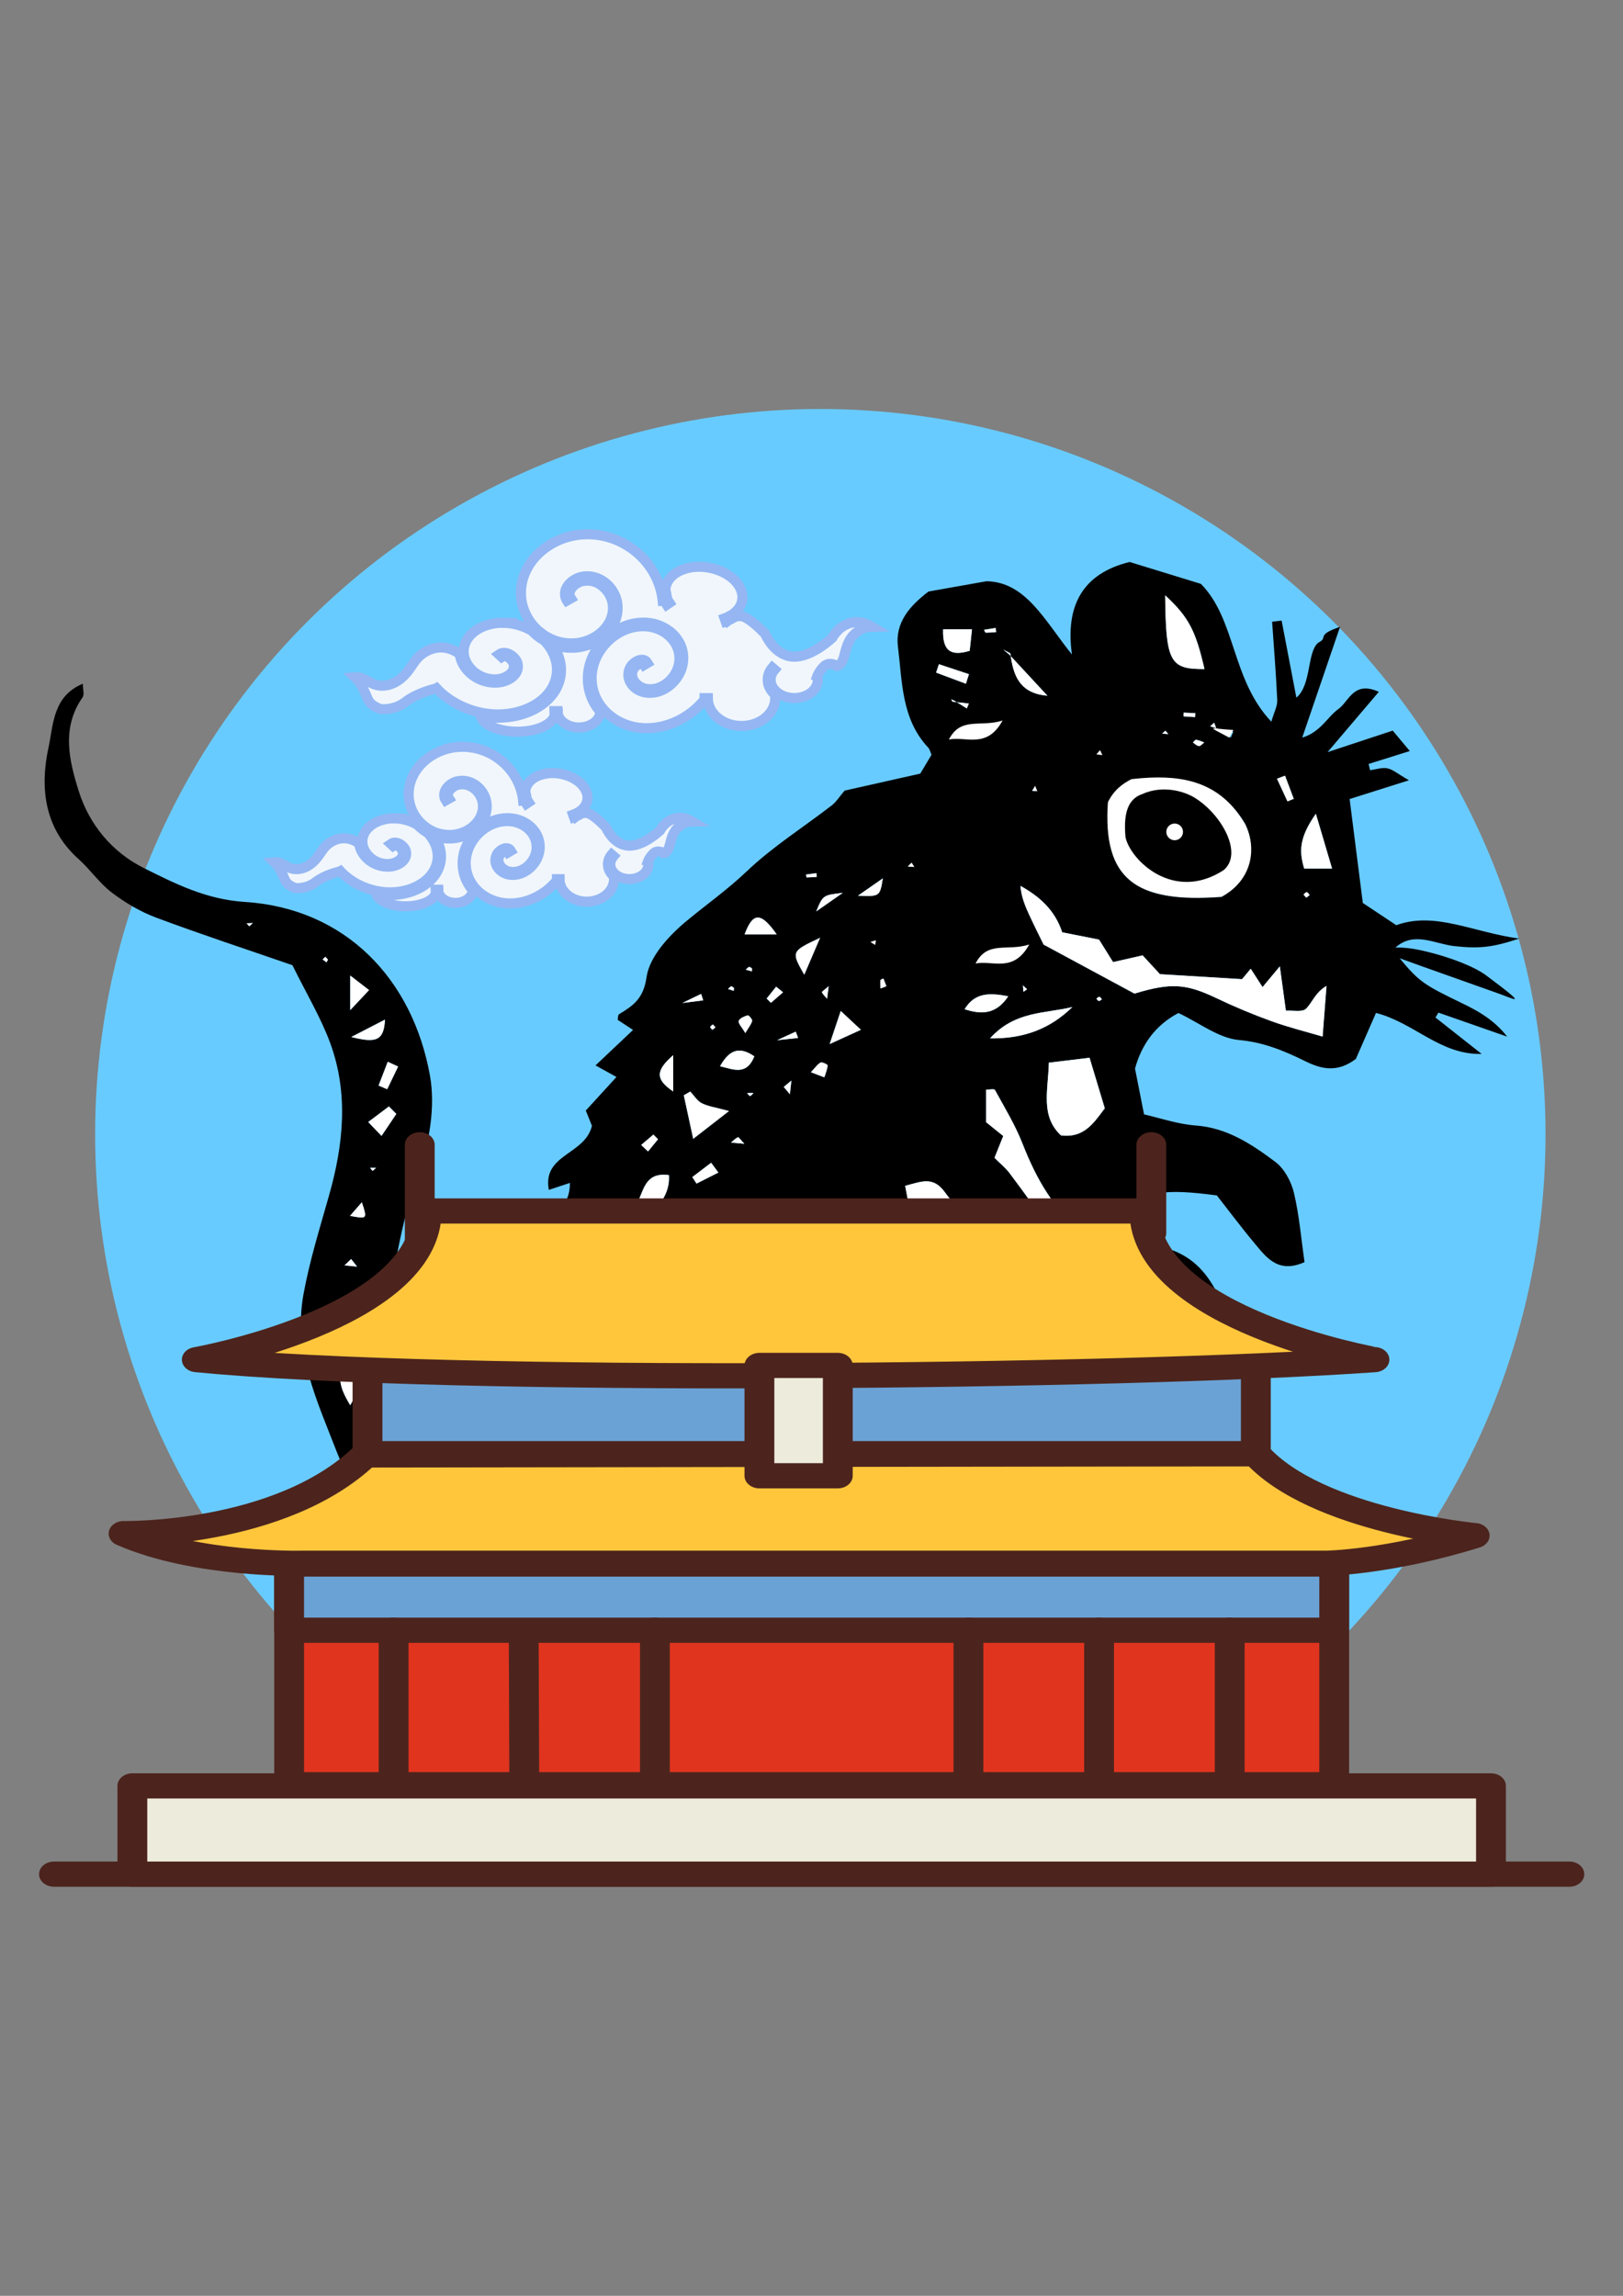 <?xml version="1.0" encoding="UTF-8" standalone="no"?>
<!-- Created with Inkscape (http://www.inkscape.org/) -->

<svg
   width="210mm"
   height="297mm"
   viewBox="0 0 210 297"
   version="1.1"
   id="svg1"
   inkscape:version="1.3.2 (091e20e, 2023-11-25)"
   sodipodi:docname="TtB-beijing.svg"
   xmlns:inkscape="http://www.inkscape.org/namespaces/inkscape"
   xmlns:sodipodi="http://sodipodi.sourceforge.net/DTD/sodipodi-0.dtd"
   xmlns="http://www.w3.org/2000/svg"
   xmlns:svg="http://www.w3.org/2000/svg">
  <rect x="0" y="0" width="210" height="297" fill="#808080" stroke="none"/>
  <sodipodi:namedview
     id="namedview1"
     pagecolor="#ffffff"
     bordercolor="#000000"
     borderopacity="0.25"
     inkscape:showpageshadow="2"
     inkscape:pageopacity="0.0"
     inkscape:pagecheckerboard="0"
     inkscape:deskcolor="#d1d1d1"
     inkscape:document-units="mm"
     inkscape:zoom="0.58799296"
     inkscape:cx="66.327325"
     inkscape:cy="641.16414"
     inkscape:window-width="2560"
     inkscape:window-height="1301"
     inkscape:window-x="0"
     inkscape:window-y="25"
     inkscape:window-maximized="1"
     inkscape:current-layer="layer1" />
  <defs
     id="defs1" />
  <g
     inkscape:label="Layer 1"
     inkscape:groupmode="layer"
     id="layer1">
    <circle
       style="fill:#68cbff;fill-opacity:1;stroke:none;stroke-width:4.546;stroke-opacity:1"
       id="path125"
       cx="106.143"
       cy="146.744"
       r="93.833" />
    <g
       id="g115"
       transform="matrix(0.78,0,0,0.78,26.384,-34.207)"
       style="stroke-width:1.666;stroke-dasharray:none">
      <path
         id="rect113"
         style="fill:#f0f6fc;fill-opacity:1;stroke:#95b6f2;stroke-width:1.666;stroke-dasharray:none;stroke-opacity:1"
         d="m 49.713,147.149 c -3.485,-0.064 -6.653,1.912 -6.621,4.833 0.024,2.216 2.233,4.529 5.123,4.553 0.885,0.007 1.801,-0.279 2.418,-0.757 0.617,-0.478 0.941,-1.124 0.716,-1.89 -0.087,-0.298 -0.439,-0.743 -0.838,-0.991 -0.199,-0.124 -0.4,-0.197 -0.579,-0.214 -0.179,-0.017 -0.345,0.013 -0.533,0.142 l -0.463,-0.429 c 0.3,-0.206 0.663,-0.287 1.011,-0.255 0.348,0.032 0.67,0.163 0.949,0.336 0.557,0.346 0.97,0.853 1.109,1.331 0.281,0.961 -0.144,1.806 -0.884,2.379 -0.74,0.573 -1.788,0.902 -2.854,0.893 -3.14,-0.026 -5.545,-2.351 -5.831,-4.715 -0.923,-0.759 -2.138,-1.171 -3.331,-1.119 -1.458,0.063 -2.869,0.809 -3.82,1.93 -0.447,0.526 -0.81,1.145 -1.246,1.738 -0.642,0.874 -1.444,1.672 -2.438,2.17 -0.997,0.5 -2.192,0.673 -3.27,0.301 -0.884,-0.305 -1.571,-0.901 -2.336,-1.121 -0.313,-0.09 -0.645,-0.118 -0.971,-0.09 1.059,1.012 1.6,2.262 2.131,3.559 0.53,1.295 2.197,1.724 2.225,1.731 0.022,0.002 2.215,0.241 4.07,-1.205 1.828,-1.425 4.511,-2.09 5.017,-2.207 l 0.102,-0.058 c 2.054,2.22 5.144,3.804 8.44,4.237 5.715,0.752 11.209,-2.227 11.541,-6.897 0.132,-1.852 -0.655,-3.733 -2.066,-5.226 -0.79,-0.451 -1.504,-1.015 -2.122,-1.663 -1.154,-0.661 -2.493,-1.112 -3.953,-1.254 -0.234,-0.023 -0.468,-0.036 -0.7,-0.04 z" />
      <path
         id="path115"
         style="fill:#f0f6fc;fill-opacity:1;stroke:#95b6f2;stroke-width:1.666;stroke-dasharray:none;stroke-opacity:1"
         d="m 63.63,132.462 c -5.841,-0.004 -11.163,4.36 -11.034,9.955 0.054,2.339 1.169,4.567 2.933,6.101 0.26,0.183 0.51,0.376 0.747,0.579 1.434,0.993 3.194,1.561 5.114,1.462 3.567,-0.184 6.843,-2.996 6.428,-6.453 -0.136,-1.132 -0.768,-2.255 -1.678,-3.004 -0.91,-0.749 -2.07,-1.132 -3.34,-0.861 -0.631,0.135 -1.346,0.574 -1.759,1.117 -0.412,0.543 -0.548,1.124 -0.155,1.733 l -0.665,0.374 c -0.559,-0.865 -0.353,-1.818 0.183,-2.524 0.535,-0.706 1.374,-1.225 2.223,-1.406 1.53,-0.326 2.965,0.153 4.027,1.027 1.062,0.874 1.778,2.136 1.936,3.459 0.47,3.916 -3.178,7.056 -7.155,7.261 -1.306,0.067 -2.542,-0.145 -3.666,-0.571 1.032,1.425 1.575,3.074 1.459,4.702 -0.089,1.248 -0.519,2.381 -1.211,3.367 -2.077,2.958 -6.5,4.59 -11.058,3.99 -0.367,-0.048 -0.731,-0.113 -1.091,-0.188 0.099,0.365 0.339,0.723 0.722,1.061 0.518,0.456 1.292,0.86 2.262,1.145 1.939,0.569 4.362,0.569 6.301,0 0.97,-0.285 1.743,-0.688 2.261,-1.145 0.478,-0.421 0.732,-0.874 0.768,-1.331 -0.033,-0.166 -0.051,-0.336 -0.051,-0.509 h 0.525 c 0,0.133 0.014,0.264 0.039,0.394 h 0.011 c 0,0.015 -6.84e-4,0.03 -10e-4,0.045 0.168,0.775 0.773,1.477 1.707,1.897 1.108,0.498 2.495,0.498 3.603,0 1.068,-0.48 1.704,-1.328 1.75,-2.232 -1.552,-1.783 -2.365,-4.146 -1.991,-6.749 0.639,-4.45 4.93,-8.363 9.721,-8.02 3.7,0.265 6.698,3.341 5.892,7.061 -0.289,1.333 -1.116,2.583 -2.238,3.443 -1.122,0.861 -2.555,1.327 -4.011,1.051 -0.912,-0.173 -1.745,-0.698 -2.253,-1.43 -0.508,-0.732 -0.675,-1.701 -0.195,-2.663 0.23,-0.462 0.71,-0.904 1.265,-1.155 0.278,-0.126 0.58,-0.202 0.882,-0.158 0.302,0.044 0.584,0.223 0.759,0.52 l -0.564,0.335 c -0.105,-0.179 -0.212,-0.236 -0.345,-0.256 -0.133,-0.019 -0.312,0.016 -0.505,0.103 -0.385,0.174 -0.797,0.57 -0.925,0.827 -0.376,0.755 -0.249,1.474 0.17,2.078 0.419,0.604 1.142,1.062 1.889,1.205 1.255,0.239 2.475,-0.156 3.464,-0.915 0.989,-0.759 1.729,-1.881 1.984,-3.056 0.725,-3.345 -2.007,-6.147 -5.374,-6.388 -4.411,-0.316 -8.392,3.32 -8.985,7.448 -0.738,5.136 3.493,9.294 8.732,9.439 3.76,0.104 7.542,-1.777 9.917,-4.755 -0.004,-0.076 -0.007,-0.152 -0.007,-0.228 h 0.549 c 3e-6,1.705 1.138,3.286 3,4.09 1.862,0.804 4.123,0.673 5.83,-0.334 1.702,-1.004 2.568,-2.681 2.295,-4.367 -0.032,-0.027 -0.064,-0.054 -0.096,-0.083 -1.329,-1.203 -1.474,-3.034 -0.336,-4.365 l 0.389,0.332 c -0.979,1.145 -0.867,2.607 0.291,3.655 1.158,1.048 3.115,1.363 4.717,0.734 1.579,-0.619 2.394,-1.944 2.087,-3.253 l -0.042,-0.015 c 0,0 0.316,-0.882 1.152,-1.684 0.468,-0.449 1.053,-0.448 1.467,-0.33 0.353,0.1 0.532,0.242 0.604,0.293 0.009,1e-4 0.017,0.003 0.078,-0.01 0.078,-0.016 0.194,-0.053 0.328,-0.145 0.268,-0.183 0.624,-0.59 0.861,-1.541 0.249,-0.995 0.458,-1.758 0.803,-2.416 0.344,-0.658 0.827,-1.201 1.578,-1.731 0.759,-0.535 1.558,-0.665 2.187,-0.675 -0.786,-0.465 -1.926,-0.987 -3.344,-0.662 -2.194,0.501 -3.173,2.449 -3.173,2.449 l -0.02,0.039 -0.031,0.029 c 0,0 -0.86,0.818 -2.092,1.613 -1.232,0.795 -2.843,1.586 -4.41,1.498 -3.083,-0.173 -4.559,-3.64 -4.61,-3.76 -0.01,-0.011 -1.898,-2.064 -3.39,-2.779 -0.592,-0.284 -1.202,-0.208 -1.711,-0.025 -0.313,0.216 -0.662,0.409 -1.044,0.574 -0.079,0.061 -0.175,0.137 -0.175,0.137 l -0.043,-0.047 c -0.063,0.025 -0.127,0.051 -0.192,0.074 l -0.186,-0.528 c 0.206,-0.074 0.401,-0.156 0.587,-0.245 0.16,-0.105 0.351,-0.213 0.57,-0.314 0.815,-0.515 1.361,-1.182 1.623,-1.91 0.371,-1.031 0.193,-2.203 -0.668,-3.327 -1.721,-2.248 -5.595,-3.354 -8.641,-2.427 -1.523,0.464 -2.545,1.332 -3.003,2.341 -0.165,0.363 -0.258,0.747 -0.275,1.142 0.119,0.469 0.207,0.948 0.269,1.431 0.104,0.248 0.236,0.498 0.404,0.746 l -0.466,0.314 c -0.15,-0.223 -0.276,-0.451 -0.382,-0.68 l -0.282,0.023 C 75.514,137.525 70.179,132.466 63.63,132.462 Z" />
      <path
         id="path114"
         style="fill:#95b6f2;fill-opacity:1;stroke:none;stroke-width:1.666;stroke-dasharray:none;stroke-opacity:1"
         d="m 63.63,131.734 c -6.255,-0.005 -11.946,4.669 -11.808,10.699 0.041,1.796 0.658,3.531 1.694,4.983 -0.948,-0.392 -1.984,-0.66 -3.084,-0.766 -4.02,-0.389 -7.893,1.744 -8.019,5.073 -0.966,-0.673 -2.149,-1.027 -3.328,-0.977 -1.613,0.069 -3.143,0.883 -4.182,2.106 -0.485,0.571 -0.852,1.202 -1.268,1.767 -0.61,0.831 -1.359,1.567 -2.258,2.017 -0.894,0.449 -1.96,0.594 -2.883,0.275 -0.76,-0.262 -1.453,-0.868 -2.36,-1.129 -0.645,-0.186 -1.344,-0.16 -1.975,0.072 l 0.172,0.469 c 0.028,-0.01 0.056,-0.018 0.084,-0.027 1.152,0.969 1.703,2.221 2.277,3.625 0.656,1.604 2.588,2.033 2.588,2.033 l 0.015,0.004 0.014,0.002 c 0,0 2.411,0.28 4.449,-1.309 1.511,-1.178 3.75,-1.835 4.578,-2.051 1.804,1.82 4.27,3.194 6.976,3.857 0.078,0.578 0.416,1.117 0.934,1.573 0.595,0.524 1.434,0.953 2.459,1.254 2.049,0.602 4.542,0.602 6.592,0 1.025,-0.301 1.862,-0.73 2.457,-1.254 0.315,-0.278 0.562,-0.586 0.726,-0.915 0.352,0.629 0.949,1.161 1.713,1.504 1.255,0.564 2.78,0.564 4.035,0 1.042,-0.468 1.775,-1.284 1.995,-2.224 1.716,1.698 4.151,2.764 6.837,2.838 3.796,0.105 7.587,-1.684 10.108,-4.566 0.368,1.529 1.544,2.85 3.21,3.569 2.028,0.876 4.456,0.737 6.326,-0.365 1.7,-1.002 2.682,-2.672 2.607,-4.417 1.309,0.776 3.059,0.916 4.56,0.327 1.73,-0.679 2.735,-2.216 2.415,-3.769 0.128,-0.27 0.413,-0.79 0.943,-1.298 0.325,-0.312 0.669,-0.298 0.982,-0.209 0.314,0.089 0.545,0.26 0.545,0.26 l 0.056,0.043 0.07,0.008 c 0,0 0.111,0.008 0.246,-0.019 0.136,-0.028 0.317,-0.091 0.51,-0.223 0.386,-0.264 0.806,-0.798 1.065,-1.832 0.247,-0.989 0.453,-1.714 0.762,-2.305 0.309,-0.59 0.718,-1.057 1.422,-1.553 1.351,-0.952 2.893,-0.494 2.893,-0.494 l 0.233,-0.432 c 0,0 -2.213,-1.872 -4.68,-1.308 -2.366,0.541 -3.399,2.527 -3.459,2.645 -0.002,0.002 -0.826,0.784 -2.015,1.551 -1.19,0.768 -2.737,1.497 -4.113,1.42 -2.751,-0.155 -4.217,-3.518 -4.217,-3.518 l -0.015,-0.039 -0.027,-0.032 c 0,0 -1.872,-2.098 -3.551,-2.902 -0.39,-0.187 -0.777,-0.249 -1.145,-0.239 0.402,-0.423 0.702,-0.898 0.885,-1.408 0.438,-1.217 0.205,-2.611 -0.748,-3.856 -1.907,-2.491 -5.96,-3.623 -9.249,-2.622 -1.644,0.501 -2.817,1.465 -3.354,2.652 -0.038,0.083 -0.071,0.167 -0.102,0.252 -1.778,-5 -6.712,-8.816 -12.596,-8.821 z m -5.17e-4,0.728 h 5.17e-4 c 6.548,0.005 11.884,5.064 12.478,11.046 l 0.282,-0.023 c 0.106,0.229 0.232,0.456 0.382,0.68 l 0.466,-0.314 c -0.167,-0.249 -0.3,-0.498 -0.404,-0.746 -0.062,-0.484 -0.15,-0.962 -0.269,-1.431 0.018,-0.395 0.111,-0.779 0.275,-1.142 0.458,-1.01 1.48,-1.878 3.003,-2.341 3.046,-0.927 6.92,0.178 8.641,2.427 0.86,1.124 1.039,2.295 0.668,3.327 -0.262,0.728 -0.808,1.395 -1.623,1.91 -0.219,0.101 -0.41,0.209 -0.57,0.314 -0.185,0.088 -0.38,0.171 -0.587,0.245 l 0.186,0.528 c 0.065,-0.023 0.128,-0.049 0.192,-0.074 l 0.043,0.047 c 0,0 0.096,-0.076 0.175,-0.137 0.382,-0.165 0.731,-0.358 1.044,-0.574 0.509,-0.182 1.119,-0.258 1.711,0.025 1.493,0.715 3.381,2.768 3.39,2.779 0.05,0.12 1.526,3.587 4.61,3.76 1.567,0.088 3.178,-0.703 4.41,-1.498 1.232,-0.795 2.092,-1.613 2.092,-1.613 l 0.031,-0.029 0.02,-0.039 c 0,0 0.979,-1.948 3.173,-2.449 1.418,-0.324 2.558,0.198 3.344,0.662 -0.629,0.011 -1.428,0.14 -2.187,0.675 -0.751,0.529 -1.234,1.073 -1.578,1.731 -0.344,0.658 -0.554,1.421 -0.803,2.416 -0.238,0.951 -0.594,1.358 -0.861,1.541 -0.134,0.091 -0.25,0.129 -0.328,0.145 -0.061,0.013 -0.069,0.01 -0.078,0.01 -0.071,-0.051 -0.251,-0.193 -0.604,-0.293 -0.414,-0.118 -0.998,-0.119 -1.467,0.33 -0.837,0.802 -1.152,1.684 -1.152,1.684 l 0.042,0.015 c 0.308,1.309 -0.508,2.633 -2.087,3.253 -1.602,0.628 -3.559,0.314 -4.717,-0.734 -1.158,-1.048 -1.27,-2.509 -0.291,-3.655 l -0.389,-0.332 c -1.138,1.331 -0.993,3.162 0.336,4.365 0.031,0.028 0.063,0.055 0.096,0.083 0.273,1.685 -0.593,3.363 -2.295,4.367 -1.707,1.006 -3.968,1.138 -5.83,0.334 -1.862,-0.804 -3,-2.385 -3,-4.09 h -0.549 c 0,0.077 0.003,0.152 0.007,0.228 -2.375,2.978 -6.157,4.859 -9.917,4.755 -5.239,-0.145 -9.47,-4.304 -8.732,-9.439 0.593,-4.128 4.574,-7.763 8.985,-7.448 3.368,0.241 6.099,3.043 5.374,6.388 -0.254,1.174 -0.995,2.297 -1.984,3.056 -0.989,0.759 -2.209,1.153 -3.464,0.915 -0.747,-0.142 -1.47,-0.601 -1.889,-1.205 -0.419,-0.604 -0.546,-1.323 -0.17,-2.078 0.128,-0.258 0.54,-0.653 0.925,-0.827 0.193,-0.087 0.371,-0.123 0.505,-0.103 0.133,0.019 0.24,0.077 0.345,0.256 l 0.564,-0.335 c -0.175,-0.297 -0.457,-0.476 -0.759,-0.52 -0.302,-0.044 -0.604,0.032 -0.882,0.158 -0.555,0.251 -1.035,0.693 -1.265,1.155 -0.48,0.963 -0.313,1.931 0.195,2.663 0.508,0.732 1.341,1.256 2.253,1.43 1.455,0.277 2.889,-0.19 4.011,-1.051 1.122,-0.861 1.949,-2.11 2.238,-3.443 0.806,-3.72 -2.192,-6.796 -5.892,-7.061 -4.792,-0.343 -9.082,3.57 -9.721,8.02 -0.374,2.603 0.439,4.967 1.991,6.749 -0.045,0.904 -0.682,1.752 -1.75,2.232 -1.108,0.498 -2.495,0.498 -3.603,0 -0.934,-0.42 -1.539,-1.122 -1.707,-1.897 3.49e-4,-0.015 10e-4,-0.03 10e-4,-0.045 h -0.011 c -0.025,-0.13 -0.039,-0.261 -0.039,-0.394 h -0.525 c 0,0.173 0.018,0.343 0.051,0.509 -0.037,0.456 -0.29,0.91 -0.768,1.331 -0.518,0.456 -1.292,0.86 -2.261,1.145 -1.939,0.569 -4.362,0.569 -6.301,0 -0.97,-0.285 -1.744,-0.688 -2.262,-1.145 -0.384,-0.338 -0.623,-0.697 -0.722,-1.061 0.361,0.074 0.724,0.139 1.091,0.188 4.558,0.6 8.981,-1.033 11.058,-3.99 0.692,-0.986 1.122,-2.119 1.211,-3.367 0.116,-1.628 -0.428,-3.277 -1.459,-4.702 1.124,0.426 2.36,0.638 3.666,0.571 3.977,-0.205 7.625,-3.345 7.155,-7.261 -0.159,-1.323 -0.874,-2.585 -1.936,-3.459 -1.062,-0.874 -2.498,-1.353 -4.027,-1.027 -0.849,0.181 -1.688,0.701 -2.223,1.406 -0.535,0.706 -0.742,1.659 -0.183,2.524 l 0.665,-0.374 c -0.393,-0.608 -0.258,-1.189 0.155,-1.733 0.412,-0.543 1.127,-0.983 1.759,-1.117 1.27,-0.271 2.43,0.112 3.34,0.861 0.91,0.749 1.543,1.872 1.678,3.004 0.415,3.458 -2.861,6.27 -6.428,6.453 -1.92,0.099 -3.68,-0.47 -5.114,-1.462 -0.237,-0.203 -0.487,-0.396 -0.747,-0.579 -1.764,-1.534 -2.879,-3.762 -2.933,-6.101 -0.129,-5.595 5.193,-9.959 11.034,-9.955 z m -13.917,14.687 c 0.232,0.004 0.466,0.018 0.7,0.04 1.46,0.141 2.799,0.592 3.953,1.254 0.618,0.649 1.332,1.212 2.122,1.663 1.41,1.493 2.197,3.374 2.066,5.226 -0.332,4.671 -5.826,7.65 -11.541,6.897 -3.296,-0.434 -6.387,-2.018 -8.44,-4.237 l -0.102,0.058 c -0.506,0.116 -3.189,0.781 -5.017,2.207 -1.855,1.446 -4.048,1.208 -4.07,1.205 -0.028,-0.007 -1.695,-0.436 -2.225,-1.731 -0.531,-1.298 -1.072,-2.547 -2.131,-3.559 0.326,-0.028 0.658,2.8e-4 0.971,0.09 0.765,0.22 1.452,0.816 2.336,1.121 1.078,0.372 2.272,0.199 3.27,-0.301 0.993,-0.498 1.795,-1.296 2.438,-2.17 0.436,-0.594 0.799,-1.212 1.246,-1.738 0.952,-1.12 2.362,-1.867 3.82,-1.93 1.193,-0.051 2.408,0.36 3.331,1.119 0.286,2.364 2.691,4.689 5.831,4.715 1.066,0.009 2.113,-0.32 2.854,-0.893 0.74,-0.573 1.165,-1.419 0.884,-2.379 -0.14,-0.477 -0.553,-0.985 -1.109,-1.331 -0.278,-0.173 -0.601,-0.304 -0.949,-0.336 -0.348,-0.032 -0.711,0.05 -1.011,0.255 l 0.463,0.429 c 0.188,-0.129 0.354,-0.159 0.533,-0.142 0.179,0.017 0.38,0.09 0.579,0.214 0.398,0.247 0.75,0.692 0.838,0.991 0.224,0.767 -0.099,1.412 -0.716,1.89 -0.617,0.478 -1.534,0.764 -2.418,0.757 -2.89,-0.024 -5.099,-2.337 -5.123,-4.553 -0.032,-2.921 3.137,-4.896 6.621,-4.833 z" />
    </g>
    <g
       id="g115-0"
       transform="matrix(0.63,0,0,0.63,19.74,13.16)"
       style="stroke-width:2.063;stroke-dasharray:none">
      <path
         id="rect113-3"
         style="fill:#f0f6fc;fill-opacity:1;stroke:#95b6f2;stroke-width:2.063;stroke-dasharray:none;stroke-opacity:1"
         d="m 49.713,147.149 c -3.485,-0.064 -6.653,1.912 -6.621,4.833 0.024,2.216 2.233,4.529 5.123,4.553 0.885,0.007 1.801,-0.279 2.418,-0.757 0.617,-0.478 0.941,-1.124 0.716,-1.89 -0.087,-0.298 -0.439,-0.743 -0.838,-0.991 -0.199,-0.124 -0.4,-0.197 -0.579,-0.214 -0.179,-0.017 -0.345,0.013 -0.533,0.142 l -0.463,-0.429 c 0.3,-0.206 0.663,-0.287 1.011,-0.255 0.348,0.032 0.67,0.163 0.949,0.336 0.557,0.346 0.97,0.853 1.109,1.331 0.281,0.961 -0.144,1.806 -0.884,2.379 -0.74,0.573 -1.788,0.902 -2.854,0.893 -3.14,-0.026 -5.545,-2.351 -5.831,-4.715 -0.923,-0.759 -2.138,-1.171 -3.331,-1.119 -1.458,0.063 -2.869,0.809 -3.82,1.93 -0.447,0.526 -0.81,1.145 -1.246,1.738 -0.642,0.874 -1.444,1.672 -2.438,2.17 -0.997,0.5 -2.192,0.673 -3.27,0.301 -0.884,-0.305 -1.571,-0.901 -2.336,-1.121 -0.313,-0.09 -0.645,-0.118 -0.971,-0.09 1.059,1.012 1.6,2.262 2.131,3.559 0.53,1.295 2.197,1.724 2.225,1.731 0.022,0.002 2.215,0.241 4.07,-1.205 1.828,-1.425 4.511,-2.09 5.017,-2.207 l 0.102,-0.058 c 2.054,2.22 5.144,3.804 8.44,4.237 5.715,0.752 11.209,-2.227 11.541,-6.897 0.132,-1.852 -0.655,-3.733 -2.066,-5.226 -0.79,-0.451 -1.504,-1.015 -2.122,-1.663 -1.154,-0.661 -2.493,-1.112 -3.953,-1.254 -0.234,-0.023 -0.468,-0.036 -0.7,-0.04 z" />
      <path
         id="path115-9"
         style="fill:#f0f6fc;fill-opacity:1;stroke:#95b6f2;stroke-width:2.063;stroke-dasharray:none;stroke-opacity:1"
         d="m 63.63,132.462 c -5.841,-0.004 -11.163,4.36 -11.034,9.955 0.054,2.339 1.169,4.567 2.933,6.101 0.26,0.183 0.51,0.376 0.747,0.579 1.434,0.993 3.194,1.561 5.114,1.462 3.567,-0.184 6.843,-2.996 6.428,-6.453 -0.136,-1.132 -0.768,-2.255 -1.678,-3.004 -0.91,-0.749 -2.07,-1.132 -3.34,-0.861 -0.631,0.135 -1.346,0.574 -1.759,1.117 -0.412,0.543 -0.548,1.124 -0.155,1.733 l -0.665,0.374 c -0.559,-0.865 -0.353,-1.818 0.183,-2.524 0.535,-0.706 1.374,-1.225 2.223,-1.406 1.53,-0.326 2.965,0.153 4.027,1.027 1.062,0.874 1.778,2.136 1.936,3.459 0.47,3.916 -3.178,7.056 -7.155,7.261 -1.306,0.067 -2.542,-0.145 -3.666,-0.571 1.032,1.425 1.575,3.074 1.459,4.702 -0.089,1.248 -0.519,2.381 -1.211,3.367 -2.077,2.958 -6.5,4.59 -11.058,3.99 -0.367,-0.048 -0.731,-0.113 -1.091,-0.188 0.099,0.365 0.339,0.723 0.722,1.061 0.518,0.456 1.292,0.86 2.262,1.145 1.939,0.569 4.362,0.569 6.301,0 0.97,-0.285 1.743,-0.688 2.261,-1.145 0.478,-0.421 0.732,-0.874 0.768,-1.331 -0.033,-0.166 -0.051,-0.336 -0.051,-0.509 h 0.525 c 0,0.133 0.014,0.264 0.039,0.394 h 0.011 c 0,0.015 -6.84e-4,0.03 -10e-4,0.045 0.168,0.775 0.773,1.477 1.707,1.897 1.108,0.498 2.495,0.498 3.603,0 1.068,-0.48 1.704,-1.328 1.75,-2.232 -1.552,-1.783 -2.365,-4.146 -1.991,-6.749 0.639,-4.45 4.93,-8.363 9.721,-8.02 3.7,0.265 6.698,3.341 5.892,7.061 -0.289,1.333 -1.116,2.583 -2.238,3.443 -1.122,0.861 -2.555,1.327 -4.011,1.051 -0.912,-0.173 -1.745,-0.698 -2.253,-1.43 -0.508,-0.732 -0.675,-1.701 -0.195,-2.663 0.23,-0.462 0.71,-0.904 1.265,-1.155 0.278,-0.126 0.58,-0.202 0.882,-0.158 0.302,0.044 0.584,0.223 0.759,0.52 l -0.564,0.335 c -0.105,-0.179 -0.212,-0.236 -0.345,-0.256 -0.133,-0.019 -0.312,0.016 -0.505,0.103 -0.385,0.174 -0.797,0.57 -0.925,0.827 -0.376,0.755 -0.249,1.474 0.17,2.078 0.419,0.604 1.142,1.062 1.889,1.205 1.255,0.239 2.475,-0.156 3.464,-0.915 0.989,-0.759 1.729,-1.881 1.984,-3.056 0.725,-3.345 -2.007,-6.147 -5.374,-6.388 -4.411,-0.316 -8.392,3.32 -8.985,7.448 -0.738,5.136 3.493,9.294 8.732,9.439 3.76,0.104 7.542,-1.777 9.917,-4.755 -0.004,-0.076 -0.007,-0.152 -0.007,-0.228 h 0.549 c 3e-6,1.705 1.138,3.286 3,4.09 1.862,0.804 4.123,0.673 5.83,-0.334 1.702,-1.004 2.568,-2.681 2.295,-4.367 -0.032,-0.027 -0.064,-0.054 -0.096,-0.083 -1.329,-1.203 -1.474,-3.034 -0.336,-4.365 l 0.389,0.332 c -0.979,1.145 -0.867,2.607 0.291,3.655 1.158,1.048 3.115,1.363 4.717,0.734 1.579,-0.619 2.394,-1.944 2.087,-3.253 l -0.042,-0.015 c 0,0 0.316,-0.882 1.152,-1.684 0.468,-0.449 1.053,-0.448 1.467,-0.33 0.353,0.1 0.532,0.242 0.604,0.293 0.009,1e-4 0.017,0.003 0.078,-0.01 0.078,-0.016 0.194,-0.053 0.328,-0.145 0.268,-0.183 0.624,-0.59 0.861,-1.541 0.249,-0.995 0.458,-1.758 0.803,-2.416 0.344,-0.658 0.827,-1.201 1.578,-1.731 0.759,-0.535 1.558,-0.665 2.187,-0.675 -0.786,-0.465 -1.926,-0.987 -3.344,-0.662 -2.194,0.501 -3.173,2.449 -3.173,2.449 l -0.02,0.039 -0.031,0.029 c 0,0 -0.86,0.818 -2.092,1.613 -1.232,0.795 -2.843,1.586 -4.41,1.498 -3.083,-0.173 -4.559,-3.64 -4.61,-3.76 -0.01,-0.011 -1.898,-2.064 -3.39,-2.779 -0.592,-0.284 -1.202,-0.208 -1.711,-0.025 -0.313,0.216 -0.662,0.409 -1.044,0.574 -0.079,0.061 -0.175,0.137 -0.175,0.137 l -0.043,-0.047 c -0.063,0.025 -0.127,0.051 -0.192,0.074 l -0.186,-0.528 c 0.206,-0.074 0.401,-0.156 0.587,-0.245 0.16,-0.105 0.351,-0.213 0.57,-0.314 0.815,-0.515 1.361,-1.182 1.623,-1.91 0.371,-1.031 0.193,-2.203 -0.668,-3.327 -1.721,-2.248 -5.595,-3.354 -8.641,-2.427 -1.523,0.464 -2.545,1.332 -3.003,2.341 -0.165,0.363 -0.258,0.747 -0.275,1.142 0.119,0.469 0.207,0.948 0.269,1.431 0.104,0.248 0.236,0.498 0.404,0.746 l -0.466,0.314 c -0.15,-0.223 -0.276,-0.451 -0.382,-0.68 l -0.282,0.023 C 75.514,137.525 70.179,132.466 63.63,132.462 Z" />
      <path
         id="path114-9"
         style="fill:#95b6f2;fill-opacity:1;stroke:none;stroke-width:2.063;stroke-dasharray:none;stroke-opacity:1"
         d="m 63.63,131.734 c -6.255,-0.005 -11.946,4.669 -11.808,10.699 0.041,1.796 0.658,3.531 1.694,4.983 -0.948,-0.392 -1.984,-0.66 -3.084,-0.766 -4.02,-0.389 -7.893,1.744 -8.019,5.073 -0.966,-0.673 -2.149,-1.027 -3.328,-0.977 -1.613,0.069 -3.143,0.883 -4.182,2.106 -0.485,0.571 -0.852,1.202 -1.268,1.767 -0.61,0.831 -1.359,1.567 -2.258,2.017 -0.894,0.449 -1.96,0.594 -2.883,0.275 -0.76,-0.262 -1.453,-0.868 -2.36,-1.129 -0.645,-0.186 -1.344,-0.16 -1.975,0.072 l 0.172,0.469 c 0.028,-0.01 0.056,-0.018 0.084,-0.027 1.152,0.969 1.703,2.221 2.277,3.625 0.656,1.604 2.588,2.033 2.588,2.033 l 0.015,0.004 0.014,0.002 c 0,0 2.411,0.28 4.449,-1.309 1.511,-1.178 3.75,-1.835 4.578,-2.051 1.804,1.82 4.27,3.194 6.976,3.857 0.078,0.578 0.416,1.117 0.934,1.573 0.595,0.524 1.434,0.953 2.459,1.254 2.049,0.602 4.542,0.602 6.592,0 1.025,-0.301 1.862,-0.73 2.457,-1.254 0.315,-0.278 0.562,-0.586 0.726,-0.915 0.352,0.629 0.949,1.161 1.713,1.504 1.255,0.564 2.78,0.564 4.035,0 1.042,-0.468 1.775,-1.284 1.995,-2.224 1.716,1.698 4.151,2.764 6.837,2.838 3.796,0.105 7.587,-1.684 10.108,-4.566 0.368,1.529 1.544,2.85 3.21,3.569 2.028,0.876 4.456,0.737 6.326,-0.365 1.7,-1.002 2.682,-2.672 2.607,-4.417 1.309,0.776 3.059,0.916 4.56,0.327 1.73,-0.679 2.735,-2.216 2.415,-3.769 0.128,-0.27 0.413,-0.79 0.943,-1.298 0.325,-0.312 0.669,-0.298 0.982,-0.209 0.314,0.089 0.545,0.26 0.545,0.26 l 0.056,0.043 0.07,0.008 c 0,0 0.111,0.008 0.246,-0.019 0.136,-0.028 0.317,-0.091 0.51,-0.223 0.386,-0.264 0.806,-0.798 1.065,-1.832 0.247,-0.989 0.453,-1.714 0.762,-2.305 0.309,-0.59 0.718,-1.057 1.422,-1.553 1.351,-0.952 2.893,-0.494 2.893,-0.494 l 0.233,-0.432 c 0,0 -2.213,-1.872 -4.68,-1.308 -2.366,0.541 -3.399,2.527 -3.459,2.645 -0.002,0.002 -0.826,0.784 -2.015,1.551 -1.19,0.768 -2.737,1.497 -4.113,1.42 -2.751,-0.155 -4.217,-3.518 -4.217,-3.518 l -0.015,-0.039 -0.027,-0.032 c 0,0 -1.872,-2.098 -3.551,-2.902 -0.39,-0.187 -0.777,-0.249 -1.145,-0.239 0.402,-0.423 0.702,-0.898 0.885,-1.408 0.438,-1.217 0.205,-2.611 -0.748,-3.856 -1.907,-2.491 -5.96,-3.623 -9.249,-2.622 -1.644,0.501 -2.817,1.465 -3.354,2.652 -0.038,0.083 -0.071,0.167 -0.102,0.252 -1.778,-5 -6.712,-8.816 -12.596,-8.821 z m -5.17e-4,0.728 h 5.17e-4 c 6.548,0.005 11.884,5.064 12.478,11.046 l 0.282,-0.023 c 0.106,0.229 0.232,0.456 0.382,0.68 l 0.466,-0.314 c -0.167,-0.249 -0.3,-0.498 -0.404,-0.746 -0.062,-0.484 -0.15,-0.962 -0.269,-1.431 0.018,-0.395 0.111,-0.779 0.275,-1.142 0.458,-1.01 1.48,-1.878 3.003,-2.341 3.046,-0.927 6.92,0.178 8.641,2.427 0.86,1.124 1.039,2.295 0.668,3.327 -0.262,0.728 -0.808,1.395 -1.623,1.91 -0.219,0.101 -0.41,0.209 -0.57,0.314 -0.185,0.088 -0.38,0.171 -0.587,0.245 l 0.186,0.528 c 0.065,-0.023 0.128,-0.049 0.192,-0.074 l 0.043,0.047 c 0,0 0.096,-0.076 0.175,-0.137 0.382,-0.165 0.731,-0.358 1.044,-0.574 0.509,-0.182 1.119,-0.258 1.711,0.025 1.493,0.715 3.381,2.768 3.39,2.779 0.05,0.12 1.526,3.587 4.61,3.76 1.567,0.088 3.178,-0.703 4.41,-1.498 1.232,-0.795 2.092,-1.613 2.092,-1.613 l 0.031,-0.029 0.02,-0.039 c 0,0 0.979,-1.948 3.173,-2.449 1.418,-0.324 2.558,0.198 3.344,0.662 -0.629,0.011 -1.428,0.14 -2.187,0.675 -0.751,0.529 -1.234,1.073 -1.578,1.731 -0.344,0.658 -0.554,1.421 -0.803,2.416 -0.238,0.951 -0.594,1.358 -0.861,1.541 -0.134,0.091 -0.25,0.129 -0.328,0.145 -0.061,0.013 -0.069,0.01 -0.078,0.01 -0.071,-0.051 -0.251,-0.193 -0.604,-0.293 -0.414,-0.118 -0.998,-0.119 -1.467,0.33 -0.837,0.802 -1.152,1.684 -1.152,1.684 l 0.042,0.015 c 0.308,1.309 -0.508,2.633 -2.087,3.253 -1.602,0.628 -3.559,0.314 -4.717,-0.734 -1.158,-1.048 -1.27,-2.509 -0.291,-3.655 l -0.389,-0.332 c -1.138,1.331 -0.993,3.162 0.336,4.365 0.031,0.028 0.063,0.055 0.096,0.083 0.273,1.685 -0.593,3.363 -2.295,4.367 -1.707,1.006 -3.968,1.138 -5.83,0.334 -1.862,-0.804 -3,-2.385 -3,-4.09 h -0.549 c 0,0.077 0.003,0.152 0.007,0.228 -2.375,2.978 -6.157,4.859 -9.917,4.755 -5.239,-0.145 -9.47,-4.304 -8.732,-9.439 0.593,-4.128 4.574,-7.763 8.985,-7.448 3.368,0.241 6.099,3.043 5.374,6.388 -0.254,1.174 -0.995,2.297 -1.984,3.056 -0.989,0.759 -2.209,1.153 -3.464,0.915 -0.747,-0.142 -1.47,-0.601 -1.889,-1.205 -0.419,-0.604 -0.546,-1.323 -0.17,-2.078 0.128,-0.258 0.54,-0.653 0.925,-0.827 0.193,-0.087 0.371,-0.123 0.505,-0.103 0.133,0.019 0.24,0.077 0.345,0.256 l 0.564,-0.335 c -0.175,-0.297 -0.457,-0.476 -0.759,-0.52 -0.302,-0.044 -0.604,0.032 -0.882,0.158 -0.555,0.251 -1.035,0.693 -1.265,1.155 -0.48,0.963 -0.313,1.931 0.195,2.663 0.508,0.732 1.341,1.256 2.253,1.43 1.455,0.277 2.889,-0.19 4.011,-1.051 1.122,-0.861 1.949,-2.11 2.238,-3.443 0.806,-3.72 -2.192,-6.796 -5.892,-7.061 -4.792,-0.343 -9.082,3.57 -9.721,8.02 -0.374,2.603 0.439,4.967 1.991,6.749 -0.045,0.904 -0.682,1.752 -1.75,2.232 -1.108,0.498 -2.495,0.498 -3.603,0 -0.934,-0.42 -1.539,-1.122 -1.707,-1.897 3.49e-4,-0.015 10e-4,-0.03 10e-4,-0.045 h -0.011 c -0.025,-0.13 -0.039,-0.261 -0.039,-0.394 h -0.525 c 0,0.173 0.018,0.343 0.051,0.509 -0.037,0.456 -0.29,0.91 -0.768,1.331 -0.518,0.456 -1.292,0.86 -2.261,1.145 -1.939,0.569 -4.362,0.569 -6.301,0 -0.97,-0.285 -1.744,-0.688 -2.262,-1.145 -0.384,-0.338 -0.623,-0.697 -0.722,-1.061 0.361,0.074 0.724,0.139 1.091,0.188 4.558,0.6 8.981,-1.033 11.058,-3.99 0.692,-0.986 1.122,-2.119 1.211,-3.367 0.116,-1.628 -0.428,-3.277 -1.459,-4.702 1.124,0.426 2.36,0.638 3.666,0.571 3.977,-0.205 7.625,-3.345 7.155,-7.261 -0.159,-1.323 -0.874,-2.585 -1.936,-3.459 -1.062,-0.874 -2.498,-1.353 -4.027,-1.027 -0.849,0.181 -1.688,0.701 -2.223,1.406 -0.535,0.706 -0.742,1.659 -0.183,2.524 l 0.665,-0.374 c -0.393,-0.608 -0.258,-1.189 0.155,-1.733 0.412,-0.543 1.127,-0.983 1.759,-1.117 1.27,-0.271 2.43,0.112 3.34,0.861 0.91,0.749 1.543,1.872 1.678,3.004 0.415,3.458 -2.861,6.27 -6.428,6.453 -1.92,0.099 -3.68,-0.47 -5.114,-1.462 -0.237,-0.203 -0.487,-0.396 -0.747,-0.579 -1.764,-1.534 -2.879,-3.762 -2.933,-6.101 -0.129,-5.595 5.193,-9.959 11.034,-9.955 z m -13.917,14.687 c 0.232,0.004 0.466,0.018 0.7,0.04 1.46,0.141 2.799,0.592 3.953,1.254 0.618,0.649 1.332,1.212 2.122,1.663 1.41,1.493 2.197,3.374 2.066,5.226 -0.332,4.671 -5.826,7.65 -11.541,6.897 -3.296,-0.434 -6.387,-2.018 -8.44,-4.237 l -0.102,0.058 c -0.506,0.116 -3.189,0.781 -5.017,2.207 -1.855,1.446 -4.048,1.208 -4.07,1.205 -0.028,-0.007 -1.695,-0.436 -2.225,-1.731 -0.531,-1.298 -1.072,-2.547 -2.131,-3.559 0.326,-0.028 0.658,2.8e-4 0.971,0.09 0.765,0.22 1.452,0.816 2.336,1.121 1.078,0.372 2.272,0.199 3.27,-0.301 0.993,-0.498 1.795,-1.296 2.438,-2.17 0.436,-0.594 0.799,-1.212 1.246,-1.738 0.952,-1.12 2.362,-1.867 3.82,-1.93 1.193,-0.051 2.408,0.36 3.331,1.119 0.286,2.364 2.691,4.689 5.831,4.715 1.066,0.009 2.113,-0.32 2.854,-0.893 0.74,-0.573 1.165,-1.419 0.884,-2.379 -0.14,-0.477 -0.553,-0.985 -1.109,-1.331 -0.278,-0.173 -0.601,-0.304 -0.949,-0.336 -0.348,-0.032 -0.711,0.05 -1.011,0.255 l 0.463,0.429 c 0.188,-0.129 0.354,-0.159 0.533,-0.142 0.179,0.017 0.38,0.09 0.579,0.214 0.398,0.247 0.75,0.692 0.838,0.991 0.224,0.767 -0.099,1.412 -0.716,1.89 -0.617,0.478 -1.534,0.764 -2.418,0.757 -2.89,-0.024 -5.099,-2.337 -5.123,-4.553 -0.032,-2.921 3.137,-4.896 6.621,-4.833 z" />
    </g>
    <path
       id="path26-9"
       d="m 126.077,124.68 c 1.775,-3.532 5.47,-2.254 7.233,-2.552 -2.459,4.265 -5.633,2.611 -7.233,2.552 z"
       style="display:inline;fill:#ffffff;fill-opacity:1;fill-rule:evenodd;stroke:none;stroke-width:1.527"
       sodipodi:nodetypes="ccc" />
    <path
       id="path6"
       d="m 143.346,103.757 c 0.178,-1.278 1.38,-2.416 2.765,-2.952 3.123,-0.602 6.22,-0.769 9.222,0.487 2.558,1.051 4.604,3.139 5.901,5.549 1.108,2.301 0.936,5.248 -0.755,7.227 -0.665,0.814 -1.511,1.465 -2.431,1.966 -3.266,0.211 -6.671,0.304 -9.772,-0.908 -2.075,-0.793 -3.715,-2.564 -4.355,-4.69 -0.691,-2.138 -0.963,-3.897 -0.656,-6.102 z m 2.71,2.824 c 1.078,1.975 1.986,4.083 3.444,5.819 0.811,1.017 2.171,1.462 3.435,1.207 2.024,-0.348 3.904,-1.223 5.799,-1.978 0.141,-1.569 -0.03,-3.296 -1.127,-4.518 -1.052,-1.235 -2.346,-2.229 -3.539,-3.321 l -5.838,-0.915 c -0.944,1.104 -1.169,2.639 -2.175,3.706 z"
       style="display:inline;fill:#ffffff;fill-opacity:1;fill-rule:evenodd;stroke:none;stroke-width:1.527"
       sodipodi:nodetypes="scccccccsscccccccc" />
    <path
       id="path2"
       style="display:inline;fill:#000000;fill-opacity:1;fill-rule:evenodd;stroke:none;stroke-width:1.527"
       d="m 146.157,72.703 c -5.934,1.455 -8.364,5.496 -7.458,11.968 -3.489,-4.312 -5.922,-9.384 -11.053,-9.48 -3.202,0.567 -5.369,0.949 -7.505,1.331 -2.385,1.826 -4.343,3.973 -3.955,7.14 0.562,4.54 0.442,9.336 3.897,13.035 0.232,0.251 0.31,0.638 0.447,0.942 -0.435,0.728 -0.848,1.42 -1.456,2.44 -3.186,0.716 -6.661,1.497 -9.793,2.201 -0.675,0.786 -1.08,1.466 -1.671,1.919 -3.662,2.828 -7.636,5.329 -10.97,8.503 -2.465,2.35 -5.171,4.264 -7.749,6.393 -2.285,1.886 -4.848,4.635 -5.23,7.297 -0.4,2.804 -1.714,3.685 -3.557,4.812 -0.172,0.107 -0.142,0.543 -0.186,0.729 0.675,0.441 1.26,0.824 1.993,1.306 -1.784,1.687 -3.276,3.096 -4.856,4.588 1.038,0.573 1.664,0.922 2.709,1.501 -1.587,1.736 -2.876,3.145 -3.968,4.337 0.447,1.116 0.734,1.821 0.794,1.975 -0.889,3.776 -6.447,3.658 -5.577,8.292 1.045,-0.347 1.782,-0.592 2.72,-0.901 0.076,3.919 -3.775,5.105 -5.04,7.95 1.187,0.394 2.231,0.739 3.519,1.17 -1.312,2.194 -2.439,4.076 -3.566,5.948 0.805,0.519 1.449,0.935 2.291,1.479 -1.051,2.379 -2.354,4.844 0.177,6.8 -0.657,1.874 -1.18,3.365 -1.74,4.964 1.032,0.757 1.895,1.39 2.921,2.147 -0.895,2.071 -1.706,3.942 -2.767,6.389 1.872,-0.728 2.939,-1.14 4.7,-1.825 -0.56,1.997 -0.965,3.436 -1.322,4.707 -5.811,1.043 -10.786,0.423 -15.135,-3.436 -6.066,-5.394 -8.812,-12.212 -7.594,-20.032 0.918,-5.911 1.933,-11.864 3.997,-17.634 1.39,-3.859 2.171,-8.488 1.467,-12.455 -2.219,-12.496 -10.898,-21.689 -23.973,-22.524 -4.969,-0.316 -8.967,-2.338 -13.059,-4.384 -4.08,-2.034 -7.05,-5.602 -8.411,-9.921 -1.24,-3.943 -2.29,-8.194 0.483,-12.156 0.261,-0.364 0.034,-1.069 0.034,-1.761 -3.889,1.587 -3.812,5.357 -4.427,8.19 -1.15,5.261 -0.576,10.506 3.897,14.509 1.515,1.355 2.69,3.113 4.295,4.324 1.735,1.312 3.688,2.471 5.722,3.228 5.827,2.178 11.743,4.116 17.632,6.156 l 0.002,0.002 c 1.778,3.615 3.663,6.735 4.899,10.093 2.379,6.515 1.705,13.117 -0.157,19.678 -1.205,4.265 -2.536,8.519 -3.324,12.867 -1.312,7.278 1.773,13.715 4.308,20.289 2.117,5.499 5.755,9.663 10.104,13.361 0.895,0.764 1.957,1.616 3.049,1.819 5.87,1.086 11.537,3.751 17.824,1.633 2.494,-0.84 5.112,0.144 6.99,2.541 1.878,2.411 3.805,4.862 6.944,5.876 0.406,0.131 0.585,0.967 0.805,1.367 -0.328,1.096 -0.607,2.022 -0.816,2.72 1.289,1.574 2.446,2.989 3.407,4.17 2.755,0 4.993,0.122 7.212,-0.045 1.593,-0.125 3.167,-0.585 4.724,-0.995 8.364,-2.196 16.708,-1.765 25.172,-0.398 3.729,0.602 7.546,0.763 11.285,1.539 1.121,0.232 2.441,-0.043 3.568,-0.407 2.882,-0.918 5.702,-2.016 8.612,-3.067 2.381,0.406 4.948,2.16 7.136,-0.488 0.753,-2.225 0.251,-4.026 -1.347,-5.619 -3.842,-3.83 -8.251,-6.58 -13.847,-6.42 -4.7,0.138 -9.264,0.115 -13.135,-2.968 0.489,-0.412 1.08,-0.901 1.629,-1.367 -0.173,-0.948 -0.315,-1.76 -0.488,-2.745 1.306,0.281 2.115,0.448 4.12,0.872 -1.7,-1.903 -2.529,-2.834 -3.389,-3.801 0.913,-0.62 1.521,-1.032 2.147,-1.456 -1.086,-1.336 -2.111,-2.589 -3.644,-4.467 1.843,0.476 2.715,0.708 3.622,0.942 0.513,-1.962 -0.609,-2.986 -2.04,-3.165 -2.213,-0.275 -3.746,-1.13 -4.753,-3.678 1.544,0.435 2.76,0.776 3.977,1.123 0.185,-0.228 0.371,-0.459 0.561,-0.691 -1.527,-1.642 -3.05,-3.282 -4.677,-5.029 v -4.619 h 1.915 c 0.1,-1.008 -0.096,-2.654 0.351,-2.857 2.106,-0.954 -1.12,-2.636 0.383,-3.322 h 1.951 c 0.281,-1.121 0.465,-1.874 0.608,-2.441 3.573,-1.492 6.018,0.056 8.59,1.946 4.616,3.401 9.437,6.508 15.133,8.183 0.608,-2.254 1.073,-3.998 1.485,-5.519 -1.761,-5.172 -4.407,-8.733 -10.212,-9.281 -2.147,-0.203 -4.497,-1.581 -5.208,-4.259 5.255,-2.703 7.313,-3.029 14.138,-2.134 1.455,1.854 3.139,4.115 4.946,6.275 1.515,1.813 3.028,3.858 6.4,2.355 -0.447,-3.085 -0.687,-6.102 -1.385,-9.008 -0.351,-1.455 -1.245,-3.096 -2.402,-3.966 -3.048,-2.278 -6.215,-4.396 -10.283,-4.7 -2.344,-0.174 -4.643,-0.973 -6.695,-1.438 -0.447,-2.248 -0.794,-4.021 -1.17,-5.93 0.848,-3.102 2.645,-5.624 5.621,-7.187 2.726,1.283 5.207,3.264 7.838,3.496 3.192,0.287 5.868,1.408 8.565,2.738 2.165,1.069 4.187,1.491 6.55,-0.293 0.8,-1.831 1.723,-3.943 2.606,-5.953 4.987,1.293 8.305,5.439 13.672,5.308 -1.991,-1.568 -3.984,-3.139 -5.977,-4.713 0.125,-0.209 0.256,-0.422 0.387,-0.631 2.966,1.038 5.93,2.07 8.894,3.107 -1.663,-2.129 -3.697,-3.292 -5.803,-4.306 -4.933,-2.384 -5.586,-2.776 -8.111,-5.836 3.899,1.424 9.304,3.304 12.435,4.434 2.291,0.77 4.657,2.191 -1.23,-2.206 -1.408,-1.051 -4.403,-2.328 -8.196,-3.199 -1.377,-0.317 -2.599,-0.448 -3.561,-0.407 2.41,-2.165 5.066,-0.474 7.65,-0.19 3.184,0.341 4.879,0.184 8.368,-0.978 -5.911,-0.788 -10.921,-3.56 -15.902,-1.729 -1.759,-1.176 -3.161,-2.105 -4.331,-2.881 -0.579,-4.563 -1.134,-8.924 -1.707,-13.44 2.314,-0.727 4.623,-1.462 7.677,-2.427 -1.468,-0.841 -2.088,-1.408 -2.792,-1.546 -0.704,-0.144 -1.492,0.148 -2.237,0.244 -0.066,-0.269 -0.127,-0.541 -0.193,-0.81 1.57,-0.49 3.126,-0.979 5.333,-1.671 -1.008,-1.205 -1.603,-1.915 -2.212,-2.642 -2.576,0.852 -4.95,1.64 -8.433,2.785 2.695,-3.167 4.545,-5.344 6.633,-7.802 -3.262,-1.484 -3.854,1.233 -5.214,2.212 -1.466,1.055 -2.315,2.996 -4.695,3.711 1.742,-5.105 3.264,-9.558 4.892,-14.33 -3.245,1.098 -1.409,1.368 -2.828,2.054 -1.474,1.254 -0.834,5.428 -2.821,7.109 -0.638,-3.321 -1.272,-6.644 -1.91,-9.979 -0.406,0.054 -0.816,0.103 -1.228,0.157 0.234,3.382 0.512,6.764 0.662,10.151 0.03,0.764 -0.41,1.551 -0.763,2.78 -5.178,-5.47 -4.563,-13.22 -9.116,-17.831 -3.286,-1.008 -6.161,-1.891 -9.227,-2.834 z m 4.604,4.315 c 3.06,2.821 3.942,4.575 5.087,9.538 -4.48,0.022 -4.992,-0.872 -5.087,-9.538 z m -21.929,4.221 c 0.017,0.179 0.035,0.354 0.06,0.532 -0.447,0.03 -0.895,0.084 -1.342,0.071 -0.078,0 -0.157,-0.239 -0.235,-0.369 0.507,-0.078 1.01,-0.157 1.517,-0.235 z m -6.805,0.172 h 3.738 c -0.125,1.158 -0.201,1.923 -0.297,2.783 -2.338,0.698 -3.543,0.135 -3.44,-2.783 z m 7.778,2.619 c 0.306,0.162 0.613,0.323 0.917,0.485 0.017,0.133 0.054,0.251 0.074,0.383 1.574,1.705 3.155,3.403 4.729,5.102 -3.519,-0.289 -4.352,-2.529 -4.729,-5.102 -0.072,-0.078 -0.145,-0.156 -0.217,-0.235 -0.263,-0.208 -0.517,-0.424 -0.774,-0.633 z m -8.321,1.899 c 1.301,0.429 2.593,0.857 3.888,1.286 -0.131,0.412 -0.262,0.825 -0.394,1.237 -1.289,-0.484 -2.57,-0.963 -3.859,-1.441 0.126,-0.357 0.245,-0.719 0.364,-1.083 z m 1.593,4.543 c -0.37,-0.144 -0.017,-0.003 0.34,0.132 0.129,0.08 0.26,0.159 0.389,0.239 0.517,0.057 1.034,0.115 1.555,0.168 -0.089,0.214 -0.172,0.422 -0.262,0.631 -0.431,-0.267 -0.862,-0.532 -1.293,-0.799 -0.187,-0.022 -0.377,-0.039 -0.564,-0.06 -0.173,-0.329 -0.344,-0.652 -0.165,-0.311 z m 30.082,1.718 c 0.507,0.026 1.008,0.045 1.51,0.071 -0.013,0.166 -0.017,0.335 -0.03,0.508 -0.501,-0.035 -1.002,-0.066 -1.503,-0.096 z m 3.942,1.302 c 0.092,0.24 0.18,0.485 0.268,0.727 0.072,0.026 0.145,0.049 0.217,0.071 0.088,0.061 0.176,0.121 0.264,0.181 0.576,0.061 1.152,0.12 1.731,0.177 -0.113,0.257 -0.218,0.513 -0.331,0.776 -0.467,-0.321 -0.934,-0.635 -1.4,-0.953 -0.134,-0.013 -0.269,-0.026 -0.403,-0.043 -0.026,-0.07 -0.053,-0.14 -0.078,-0.21 -0.259,-0.087 -0.519,-0.177 -0.781,-0.262 0.174,-0.154 0.345,-0.311 0.512,-0.465 z m -6.31,1.038 c 0.131,0.143 0.255,0.286 0.381,0.434 -0.267,-0.026 -0.534,-0.039 -0.803,-0.058 0.143,-0.125 0.287,-0.251 0.423,-0.376 z m 3.984,1.174 c 0.334,0.048 0.663,0.209 1.045,0.34 -0.244,0.185 -0.478,0.489 -0.687,0.472 -0.269,-0.017 -0.518,-0.293 -0.781,-0.461 0.144,-0.125 0.304,-0.368 0.423,-0.351 z m -12.449,1.481 0.13,0.356 -0.345,-0.051 z m 23.944,3.161 c 0.376,1.002 0.752,2 1.127,2.995 -0.273,0.107 -0.543,0.212 -0.812,0.326 -0.454,-0.979 -0.901,-1.957 -1.353,-2.928 0.345,-0.131 0.693,-0.262 1.038,-0.393 z m -17.471,0.253 c 5.39,-0.231 9.416,1.188 12.288,5.932 1.55,3.083 1.049,7.271 -3.038,9.503 -11.25,0.841 -15.366,-2.397 -14.699,-12.245 0.764,-1.599 1.947,-2.435 3.056,-2.995 0.826,-0.096 1.623,-0.161 2.394,-0.195 z m -15.028,1.347 0.168,0.409 -0.389,-0.035 z m 36.489,3.333 c 0.907,3.079 1.437,4.861 2.094,7.08 h -3.604 c -0.632,-2.106 -0.726,-3.923 1.51,-7.08 z m -52.47,6.454 0.168,0.396 -0.412,-0.049 z m -12.158,1.219 c 0.017,0.161 0.035,0.327 0.054,0.488 -0.441,0.03 -0.876,0.067 -1.318,0.071 -0.026,0 -0.052,-0.245 -0.083,-0.376 0.447,-0.06 0.899,-0.118 1.347,-0.184 z m 8.597,0.678 c -0.388,2.356 -0.388,2.357 -3.221,2.244 1.222,-0.854 2.064,-1.439 3.221,-2.244 z m 17.806,0.973 c 2.512,1.39 4.468,3.161 5.404,6.006 1.665,0.329 3.209,0.634 4.765,0.944 0.591,0.948 1.194,1.919 1.814,2.91 1.365,-0.31 2.507,-0.566 3.825,-0.87 0.78,0.846 1.544,1.676 2.244,2.434 3.531,0.209 6.918,0.418 10.628,0.644 0.162,-0.197 0.638,-0.77 1.116,-1.349 0.417,0.651 0.841,1.3 1.532,2.373 0.764,-0.918 1.344,-1.61 2.232,-2.678 0.269,1.962 0.493,3.615 0.785,5.733 0.895,-0.06 2.126,0.221 2.608,-0.257 0.825,-0.811 1.181,-2.101 2.649,-2.948 -0.162,2.118 -0.327,4.236 -0.506,6.55 v 0.002 c -2.081,-0.614 -4.373,-1.181 -6.581,-1.98 -2.434,-0.878 -4.831,-1.881 -7.163,-2.995 -3.883,-1.849 -5.853,-2.033 -10.596,-0.584 -3.877,-2.094 -7.874,-4.248 -11.757,-6.342 -0.651,-1.326 -1.269,-2.558 -1.848,-3.812 -0.542,-1.168 -1.033,-2.358 -1.152,-3.783 z m 37.051,0.812 c 0.132,0.013 0.244,0.238 0.369,0.376 -0.143,0.113 -0.285,0.227 -0.434,0.34 -0.119,-0.137 -0.239,-0.276 -0.364,-0.407 0.142,-0.113 0.298,-0.326 0.429,-0.309 z m -60.04,0.09 c -1.361,0.948 -2.208,1.54 -3.431,2.398 0.866,-2.1 0.866,-2.1 3.431,-2.398 z m -11.064,3.203 c 0.642,-0.058 1.429,0.611 2.514,2.177 h -4.156 c 0.504,-1.336 1,-2.119 1.642,-2.177 z m -65.27,0.702 c -0.207,0.195 -0.334,0.309 -0.459,0.423 -0.119,-0.131 -0.237,-0.256 -0.356,-0.387 0.244,-0.009 0.481,-0.022 0.814,-0.035 z m 73.399,1.91 c -0.747,1.749 -1.355,3.162 -2.047,4.771 -1.706,-3.001 -1.705,-3 2.047,-4.771 z m 6.979,0.423 -0.054,0.364 -0.335,-0.239 z m 20.083,0.443 c -2.046,3.74 -4.784,2.003 -6.943,2.463 1.539,-3.013 4.099,-1.539 6.943,-2.463 z m -91.075,1.586 c 0.113,0.119 0.22,0.244 0.333,0.369 -0.06,0.113 -0.119,0.232 -0.179,0.347 -0.166,-0.121 -0.334,-0.245 -0.508,-0.364 0.119,-0.119 0.234,-0.238 0.353,-0.351 z m 54.814,1.324 c 0.09,-0.035 0.249,0.106 0.381,0.165 h 0.002 c 0,0.131 1.25e-4,0.263 0.005,0.393 -0.269,-0.065 -0.536,-0.135 -0.805,-0.201 0.137,-0.125 0.258,-0.298 0.418,-0.358 z m -51.593,1.11 c 0.919,0.702 1.449,1.115 2.434,1.879 -0.692,0.739 -1.205,1.282 -2.434,2.588 z m 68.988,0.376 c 0.125,0.333 0.255,0.668 0.381,1.002 -0.257,0.095 -0.508,0.196 -0.758,0.291 -0.013,-0.351 -0.05,-0.709 -0.017,-1.06 0.013,-0.09 0.257,-0.156 0.393,-0.232 z m 18.043,0.899 c 0.263,0.24 0.406,0.365 0.544,0.49 -0.156,0.113 -0.309,0.227 -0.465,0.34 -0.017,-0.238 -0.044,-0.471 -0.078,-0.83 z m -25.13,0.096 c -0.089,0.733 -0.144,1.181 -0.197,1.628 -0.238,-0.274 -0.524,-0.525 -0.68,-0.841 -0.03,-0.066 0.394,-0.358 0.877,-0.787 z m -12.616,0.017 c 0.083,-0.03 0.239,0.125 0.364,0.201 -0.013,0.127 -0.017,0.253 -0.03,0.383 -0.244,-0.076 -0.494,-0.159 -0.738,-0.237 0.131,-0.119 0.249,-0.287 0.405,-0.347 z m 5.821,0.049 c 0.298,0.244 0.599,0.481 0.89,0.725 -0.519,0.454 -1.04,0.909 -1.564,1.362 -0.185,-0.185 -0.37,-0.37 -0.555,-0.555 0.413,-0.513 0.816,-1.025 1.228,-1.532 z m -9.704,0.935 c 0.088,0.281 0.18,0.553 0.268,0.834 -0.435,0.06 -0.877,0.115 -2.702,0.342 1.652,-0.794 2.046,-0.986 2.434,-1.177 z m 38.03,0.067 c 0.538,0.035 1.108,0.124 1.709,0.237 -1.568,2.35 -3.448,2.392 -5.648,1.675 1.002,-1.642 2.326,-2.018 3.939,-1.913 z m 13.498,0.316 c 0.119,0.013 0.214,0.203 0.322,0.316 -0.131,0.077 -0.27,0.228 -0.389,0.215 -0.119,-0.013 -0.215,-0.197 -0.322,-0.304 0.131,-0.084 0.27,-0.243 0.389,-0.226 z m -3.49,1.313 c -2.804,2.726 -6.108,4.115 -10.655,4.056 3.21,-3.573 7.158,-3.191 10.655,-4.056 z m -29.975,0.512 c 0.918,0.858 1.442,1.348 2.606,2.434 -1.521,0.692 -2.304,1.051 -4.04,1.843 0.638,-1.909 0.962,-2.871 1.434,-4.277 z m -12.039,0.561 c 0.113,-0.043 0.62,0.518 0.573,0.714 -0.096,0.437 -0.428,0.818 -0.881,1.582 -0.448,-0.776 -0.949,-1.258 -0.854,-1.568 0.102,-0.339 0.722,-0.589 1.163,-0.727 z m -46.936,0.559 c -0.13,2.756 -1.18,3.048 -4.353,2.244 2.034,-1.045 2.916,-1.505 4.353,-2.244 z m 42.426,0.62 c 0.113,0.126 0.227,0.252 0.34,0.371 -0.125,0.114 -0.258,0.22 -0.389,0.327 -0.101,-0.119 -0.297,-0.25 -0.284,-0.362 0.013,-0.119 0.214,-0.223 0.333,-0.335 z m 10.726,0.933 c 0.102,0.273 0.201,0.548 0.302,0.816 -0.458,0.054 -0.922,0.1 -2.718,0.291 1.617,-0.739 2.016,-0.922 2.416,-1.107 z m -7.395,2.454 c 0.583,-0.03 1.25,0.197 2.038,0.743 -1.008,2.512 -2.696,1.7 -4.438,1.275 0.686,-1.201 1.428,-1.967 2.4,-2.018 z m -8.462,0.593 v 4.689 c -2.427,-1.628 -2.182,-2.78 0,-4.689 z m 53.875,0.333 c 0.751,2.494 1.377,4.572 1.968,6.534 -1.467,1.981 -2.739,3.871 -5.662,3.512 -2.685,-2.498 -1.671,-5.774 -1.57,-9.413 1.749,-0.207 3.431,-0.412 5.264,-0.633 z m -90.809,0.519 c 0.447,0.203 0.895,0.406 1.342,0.615 -0.472,0.977 -0.942,1.958 -1.414,2.935 -0.37,-0.161 -0.741,-0.316 -1.112,-0.476 z m 56.007,0.096 c 0.197,-0.108 0.917,0.264 0.913,0.371 -0.047,0.525 -0.267,1.03 -0.423,1.544 -0.483,-0.185 -0.973,-0.371 -1.743,-0.662 0.544,-0.573 0.834,-1.027 1.253,-1.253 z m -3.783,2.338 c -0.084,0.776 -0.136,1.272 -0.19,1.767 -0.263,-0.316 -0.531,-0.632 -0.792,-0.948 0.232,-0.197 0.469,-0.396 0.982,-0.819 z m 25.884,1.127 c 0.225,-0.013 0.41,-0.009 0.454,0.071 1.252,2.291 2.631,4.553 3.579,6.975 1.783,4.544 4.079,8.69 8.158,11.762 -2.016,1.138 -3.434,0.719 -4.55,-0.758 -1.784,-2.375 -3.478,-4.808 -5.268,-7.176 -0.554,-0.733 -1.293,-1.33 -1.973,-2.016 0.329,-0.811 0.691,-1.724 1.132,-2.816 -0.764,-0.614 -1.353,-1.092 -2.224,-1.796 v -4.199 c 0.203,0 0.467,-0.035 0.691,-0.047 z m -38.963,0.293 c 0.489,0.518 0.895,1.206 1.497,1.51 0.823,0.417 1.788,0.535 3.512,1.007 -1.771,1.377 -2.976,2.316 -4.628,3.599 -0.484,-2.243 -0.847,-3.939 -1.217,-5.633 0.28,-0.161 0.556,-0.323 0.837,-0.483 z m 7.36,0.186 h 0.83 c -0.197,0.173 -0.348,0.4 -0.461,0.383 -0.138,-0.017 -0.25,-0.245 -0.369,-0.383 z m -46.354,1.74 c 0.321,0.322 0.635,0.644 0.957,0.966 -0.56,0.829 -1.115,1.659 -1.915,2.841 -0.673,-0.704 -1.067,-1.117 -1.716,-1.796 1.067,-0.806 1.867,-1.408 2.673,-2.011 z m 34.221,3.64 c 0.202,0.197 0.4,0.401 0.597,0.604 -0.429,0.524 -0.86,1.047 -1.288,1.573 -0.299,-0.281 -0.591,-0.553 -0.89,-0.834 0.525,-0.447 1.056,-0.895 1.582,-1.342 z m 10.948,0.34 c 0.089,-0.039 0.382,0.382 0.823,0.848 -0.764,-0.066 -1.242,-0.11 -1.725,-0.157 0.292,-0.244 0.567,-0.543 0.901,-0.691 z m -3.474,3.306 c 0.31,0.423 0.627,0.841 0.937,1.264 -0.942,0.478 -1.885,0.947 -2.828,1.425 -0.185,-0.281 -0.364,-0.561 -0.544,-0.841 0.812,-0.615 1.623,-1.234 2.434,-1.848 z m -44.128,0.655 h 0.774 c -0.197,0.173 -0.321,0.285 -0.452,0.398 -0.108,-0.138 -0.215,-0.267 -0.322,-0.398 z m 37.621,0.906 c 0.305,-0.03 0.652,-0.022 1.045,0.035 0.162,2.451 -1.29,3.984 -3.378,6.471 -0.435,-1.599 -0.965,-2.449 -0.732,-2.868 0.762,-1.342 0.928,-3.437 3.065,-3.64 z m 34.474,0.839 c 0.822,0.03 1.549,0.399 2.306,1.452 1.671,2.327 3.98,4.194 6.109,6.353 -1.681,3.282 -4.457,6.364 -4.592,9.567 -0.15,3.579 -0.906,6.866 -1.646,10.731 2.995,6.098 5.656,12.755 3.132,20.504 -1.944,0.447 -4.043,0.937 -6.518,1.503 0.394,-4.581 0.779,-9.061 1.161,-13.565 -2.188,-2.219 -4.222,-4.181 -6.125,-6.264 -1.069,-1.168 -2.077,-2.457 -2.834,-3.841 -2.052,-3.777 -1.806,-4.416 2.143,-7.129 0.692,-5.209 0.787,-5.326 6.131,-7.545 -0.698,-3.662 -1.397,-7.326 -2.13,-11.185 1.127,-0.302 2.042,-0.611 2.863,-0.582 z m -73.164,2.711 c 0.721,2.176 0.722,2.177 -1.526,1.754 0.524,-0.603 0.976,-1.128 1.526,-1.754 z m 31.919,0.054 c 1.139,3.512 0.836,5.452 -1.586,7.445 -0.125,-2.559 -0.604,-4.6 1.586,-7.445 z m 17.108,0.039 c 0.113,0 0.222,0.21 0.335,0.329 -0.06,0.113 -0.126,0.221 -0.186,0.335 -0.174,-0.125 -0.346,-0.248 -0.519,-0.367 0.126,-0.107 0.25,-0.302 0.369,-0.297 z m -4.783,3.145 c -1.168,1.878 -1.701,2.739 -2.476,3.997 -1.08,-2.028 -0.935,-3.109 2.476,-3.997 z m 51.951,3.443 c 3.955,-0.191 6.864,2.588 10.395,3.566 0.735,0.203 1.196,1.385 2.168,2.602 -6.162,0.846 -9.014,-3.316 -12.563,-6.167 z m -60.017,0.494 c 0.46,0.399 0.92,0.792 1.378,1.192 -0.501,0.567 -1.002,1.134 -1.503,1.7 -0.382,-0.339 -0.764,-0.679 -1.145,-1.02 0.423,-0.626 0.848,-1.246 1.271,-1.872 z m -37.563,0.165 c 0.179,0.238 0.37,0.473 0.77,0.98 -0.704,-0.072 -1.162,-0.118 -1.626,-0.161 0.286,-0.274 0.571,-0.544 0.857,-0.819 z m 40.605,2.633 c 0.132,0.005 0.245,0.245 0.364,0.376 -0.136,0.113 -0.286,0.306 -0.423,0.302 -0.132,-0.013 -0.245,-0.237 -0.364,-0.362 0.144,-0.113 0.292,-0.32 0.423,-0.316 z m -9.078,1.3 c 0.316,0.096 0.625,0.183 0.935,0.273 -0.309,0.518 -0.624,1.033 -0.935,1.55 v 0.293 l -0.268,0.141 c -0.191,0.303 -0.382,0.605 -0.568,0.904 -0.131,-0.131 -0.262,-0.263 -0.393,-0.4 l 0.962,-0.503 c 0.053,-0.085 0.106,-0.168 0.159,-0.253 0.035,-0.061 0.073,-0.121 0.11,-0.181 z m 12.033,0.812 c 0.316,0.261 0.637,0.524 0.953,0.781 -0.747,0.622 -1.492,1.236 -2.237,1.843 -0.228,-0.238 -0.454,-0.477 -0.68,-0.709 0.649,-0.638 1.307,-1.277 1.964,-1.915 z m -5.389,0.877 c 0.544,2.375 0.96,4.211 1.557,6.811 -0.221,0.495 -0.768,1.734 -1.651,3.727 -0.341,-2.184 -0.554,-3.523 -0.841,-5.391 -1.48,0.757 -2.744,1.408 -4.134,2.118 -0.119,-0.603 -0.525,-1.428 -0.297,-1.684 1.628,-1.837 3.392,-3.559 5.366,-5.581 z M 44.962,168.807 c -0.09,1.371 -0.156,2.382 -0.221,3.396 -1.825,-1.964 -1.825,-1.965 0.221,-3.396 z m 45.974,5.154 c 0.107,0.125 0.22,0.244 0.327,0.369 -0.126,0.106 -0.248,0.223 -0.374,0.335 0.017,-0.238 0.03,-0.473 0.047,-0.705 z m -46.016,1.986 c 1.843,1.646 1.903,3.187 0.4,5.847 -1.449,-2.404 -1.813,-3.873 -0.4,-5.847 z m 49.996,0.304 c 0.089,0.597 0.178,1.199 0.273,1.796 -0.251,0.03 -0.496,0.059 -0.734,0.09 -0.072,-0.602 -0.131,-1.206 -0.197,-1.807 0.22,-0.026 0.436,-0.052 0.658,-0.078 z m -17.258,2.179 c 1.562,1.39 2.791,2.474 4.109,3.642 -0.524,1.188 -0.99,2.252 -1.7,3.857 -1.599,-1.038 -2.894,-1.882 -4.438,-2.883 0.673,-1.533 1.265,-2.874 2.029,-4.615 z m 12.527,2.66 c 0.31,0.22 0.625,0.434 0.935,0.655 -0.37,0.405 -0.738,0.817 -1.107,1.228 -0.161,-0.076 -0.33,-0.154 -0.492,-0.226 0.221,-0.554 0.443,-1.103 0.664,-1.658 z m -3.83,0.526 c 0.244,0.304 0.483,0.6 0.727,0.904 -0.997,1.552 -1.992,3.109 -3.669,5.722 -0.185,-2.512 -0.281,-3.753 -0.389,-5.214 1.194,-0.507 2.263,-0.958 3.331,-1.412 z m -38.869,1.429 c 1.921,2.303 1.276,4.141 1.25,7.161 -1.694,-2.804 -3.016,-4.398 -1.25,-7.161 z m 55.309,0.68 c 0.585,0.049 1.173,0.096 1.758,0.143 -0.013,0.162 -0.017,0.316 -0.022,0.472 h -1.767 z m -9.281,0.06 c 0.119,0.142 0.239,0.286 0.358,0.429 -0.143,0.119 -0.281,0.239 -0.423,0.358 0.017,-0.263 0.039,-0.526 0.065,-0.787 z m 13.01,1.349 h 0.494 v 1.814 h -0.494 z m -18.345,1.89 0.568,1.342 c -0.913,0.31 -1.826,0.627 -2.756,0.884 -0.026,0.005 -0.382,-0.914 -0.322,-0.948 0.811,-0.472 1.67,-0.866 2.51,-1.277 z m 22.132,0.716 h 0.476 v 1.499 h -0.476 z m -30.787,2.123 c 2.106,0.961 2.466,1.843 0.181,3.185 -0.065,-1.158 -0.116,-2.065 -0.181,-3.185 z m 22.121,0.222 0.434,0.049 -0.251,0.381 z m -12.068,0.358 c 1.396,2.338 0.894,3.727 -1.206,4.897 -0.786,-1.802 -1.115,-3.376 1.206,-4.897 z m 23.49,0.884 c 0.072,0.519 0.138,1.044 0.203,1.568 l -0.615,0.09 c -0.084,-0.525 -0.161,-1.044 -0.244,-1.561 0.22,-0.035 0.436,-0.066 0.655,-0.096 z m -60.013,0.264 c 1.452,0.112 1.454,1.084 1.454,4.968 -1.414,-1.289 -2.262,-1.837 -2.792,-2.613 -0.419,-0.597 -0.443,-1.469 -0.651,-2.257 0.861,-0.077 1.505,-0.136 1.989,-0.098 z m 32.196,1.597 c -0.094,1.365 -0.165,2.423 -0.237,3.472 -0.476,-0.035 -0.955,-0.066 -1.425,-0.101 -0.591,-1.271 -1.093,-2.525 1.662,-3.371 z m 8.21,0.304 c 0.101,0.131 0.202,0.262 0.304,0.393 -0.222,-0.017 -0.448,-0.039 -0.669,-0.061 0.125,-0.109 0.244,-0.22 0.364,-0.333 z m 2.452,2.463 c 0.143,0.013 0.269,0.268 0.4,0.418 -0.143,0.119 -0.3,0.351 -0.436,0.338 -0.143,-0.009 -0.274,-0.249 -0.405,-0.391 0.149,-0.131 0.303,-0.369 0.441,-0.364 z m -34.937,0.065 c 1.167,0.14 1.846,1.182 2.432,2.722 -2.262,1.187 -3.578,0.274 -5.141,-1.915 1.134,-0.651 2.009,-0.892 2.709,-0.808 z m 7.181,0.519 c 1.164,1.33 1.974,2.263 3.329,3.807 h -6.049 c 1.067,-1.497 1.737,-2.43 2.72,-3.807 z m 20.001,0.803 c 0.286,0.009 0.567,0.022 0.852,0.026 -0.053,1.026 -0.101,2.052 -0.155,3.078 -0.232,-0.005 -0.466,-0.013 -0.698,-0.017 z m 4.219,3.774 c 0.07,0.525 0.147,1.049 0.219,1.573 -0.22,0.03 -0.442,0.061 -0.662,0.092 -0.072,-0.525 -0.144,-1.05 -0.222,-1.575 0.222,-0.03 0.443,-0.059 0.664,-0.09 z m 12.03,3.454 0.168,0.461 -0.407,-0.045 z m -6.044,1.311 0.15,0.393 -0.376,-0.047 z m 13.628,4.452 c 4.088,-0.079 8.072,0.035 12.142,1.783 -0.626,2.005 -2.611,1.963 -4.018,2.716 -0.8,-0.609 -1.593,-1.224 -1.767,-1.356 H 106.427 c 0.417,-0.889 0.925,-1.974 1.432,-3.053 1.393,-0.013 2.767,-0.063 4.129,-0.09 z m -9.022,0.143 c 1.244,2.58 -0.244,2.375 -1.548,2.333 -0.017,0.022 -0.035,0.053 -0.049,0.076 -0.076,0.009 -0.152,0.022 -0.228,0.03 -0.53,0.365 -1.059,0.732 -1.586,1.096 -0.126,-0.281 -0.244,-0.555 -0.369,-0.834 0.651,-0.086 1.304,-0.175 1.955,-0.262 0.052,-0.035 0.104,-0.074 0.157,-0.11 0.039,6.6e-4 0.08,6.6e-4 0.121,0.002 0.475,-0.716 0.953,-1.432 1.548,-2.333 z m 30.812,2.767 c 1.561,-0.091 2.464,0.503 4.872,2.092 -2.416,-0.626 -3.62,-1.069 -4.854,-1.217 -1.319,-0.154 -2.668,-0.035 -4.004,-0.035 v -0.002 c 1.877,-0.483 3.05,-0.784 3.986,-0.839 z" />
    <path
       id="path4"
       d="m 119.246,164.591 c -0.698,-3.662 -1.396,-7.325 -2.129,-11.184 2.254,-0.608 3.656,-1.235 5.171,0.87 1.671,2.321 3.98,4.189 6.108,6.353 -1.681,3.276 -4.456,6.365 -4.592,9.563 -0.15,3.586 -0.907,6.866 -1.642,10.737 2.989,6.098 5.65,12.748 3.126,20.503 -1.944,0.447 -4.044,0.932 -6.519,1.504 0.394,-4.581 0.78,-9.062 1.168,-13.565 -2.188,-2.225 -4.229,-4.187 -6.131,-6.27 -1.069,-1.168 -2.077,-2.451 -2.828,-3.841 -2.052,-3.77 -1.807,-4.409 2.141,-7.122 0.687,-5.209 0.782,-5.328 6.127,-7.547 z"
       style="display:inline;fill:#ffffff;fill-opacity:1;fill-rule:evenodd;stroke:none;stroke-width:1.527" />
    <path
       id="path5"
       d="m 171.132,134.097 c -2.081,-0.62 -4.372,-1.18 -6.58,-1.979 -2.434,-0.878 -4.832,-1.88 -7.164,-2.995 -3.883,-1.849 -5.852,-2.034 -10.595,-0.585 -3.877,-2.094 -7.88,-4.247 -11.763,-6.341 -0.644,-1.325 -1.264,-2.559 -1.843,-3.813 -0.542,-1.168 -1.038,-2.356 -1.151,-3.781 2.506,1.39 4.468,3.161 5.404,6.006 1.658,0.328 3.21,0.634 4.766,0.944 0.591,0.948 1.194,1.92 1.814,2.911 1.365,-0.31 2.506,-0.567 3.824,-0.87 0.78,0.846 1.544,1.675 2.243,2.433 3.531,0.215 6.919,0.419 10.624,0.644 0.16,-0.197 0.638,-0.77 1.121,-1.348 0.417,0.651 0.841,1.301 1.527,2.375 0.77,-0.918 1.348,-1.611 2.237,-2.679 0.269,1.962 0.495,3.615 0.786,5.733 0.895,-0.06 2.124,0.221 2.607,-0.257 0.825,-0.811 1.182,-2.1 2.65,-2.947 -0.162,2.118 -0.328,4.242 -0.507,6.55 z"
       style="display:inline;fill:#ffffff;fill-opacity:1;fill-rule:evenodd;stroke:none;stroke-width:1.527" />
    <path
       id="path7"
       d="m 140.471,159.731 c -2.017,1.145 -3.436,0.721 -4.552,-0.757 -1.784,-2.375 -3.477,-4.815 -5.267,-7.177 -0.554,-0.739 -1.295,-1.336 -1.975,-2.016 0.328,-0.811 0.692,-1.724 1.133,-2.816 -0.764,-0.614 -1.355,-1.092 -2.225,-1.796 v -4.199 c 0.406,0 1.057,-0.136 1.145,0.026 1.252,2.291 2.631,4.552 3.579,6.974 1.784,4.545 4.08,8.691 8.161,11.763 z"
       style="display:inline;fill:#ffffff;fill-opacity:1;fill-rule:evenodd;stroke:none;stroke-width:1.527" />
    <path
       id="path8"
       d="m 142.946,143.374 c -1.467,1.981 -2.738,3.871 -5.661,3.512 -2.685,-2.498 -1.671,-5.78 -1.57,-9.413 1.749,-0.208 3.43,-0.411 5.262,-0.632 0.751,2.494 1.377,4.571 1.968,6.533 z"
       style="display:inline;fill:#ffffff;fill-opacity:1;fill-rule:evenodd;stroke:none;stroke-width:1.527" />
    <path
       id="path9"
       d="m 120.112,214.831 c -0.8,-0.609 -1.593,-1.223 -1.767,-1.355 H 106.427 c 0.417,-0.889 0.924,-1.975 1.431,-3.054 5.572,-0.06 10.845,-0.638 16.273,1.694 -0.626,2.005 -2.613,1.962 -4.019,2.715 z"
       style="display:inline;fill:#ffffff;fill-opacity:1;fill-rule:evenodd;stroke:none;stroke-width:1.527" />
    <path
       id="path10"
       d="m 155.574,168.386 c -6.162,0.846 -9.013,-3.317 -12.562,-6.168 3.955,-0.191 6.866,2.588 10.396,3.566 0.735,0.203 1.194,1.385 2.165,2.602 z"
       style="display:inline;fill:#ffffff;fill-opacity:1;fill-rule:evenodd;stroke:none;stroke-width:1.527" />
    <path
       id="path11"
       d="m 150.76,77.017 c 3.06,2.821 3.943,4.575 5.088,9.538 -4.48,0.022 -4.994,-0.872 -5.088,-9.538 z"
       style="display:inline;fill:#ffffff;fill-opacity:1;fill-rule:evenodd;stroke:none;stroke-width:1.527" />
    <path
       id="path12"
       d="m 83.509,179.039 c -0.341,-2.184 -0.554,-3.525 -0.841,-5.392 -1.48,0.757 -2.75,1.408 -4.14,2.118 -0.119,-0.603 -0.525,-1.426 -0.292,-1.683 1.628,-1.837 3.393,-3.561 5.368,-5.583 0.544,2.375 0.961,4.212 1.558,6.812 -0.221,0.495 -0.77,1.735 -1.652,3.728 z"
       style="display:inline;fill:#ffffff;fill-opacity:1;fill-rule:evenodd;stroke:none;stroke-width:1.527" />
    <path
       id="path13"
       d="m 80.067,185.929 c -1.599,-1.038 -2.894,-1.88 -4.438,-2.882 0.673,-1.533 1.264,-2.876 2.028,-4.616 1.562,1.39 2.792,2.475 4.109,3.644 -0.524,1.188 -0.99,2.249 -1.7,3.854 z"
       style="display:inline;fill:#ffffff;fill-opacity:1;fill-rule:evenodd;stroke:none;stroke-width:1.527" />
    <path
       id="path14"
       d="m 138.759,130.274 c -2.804,2.726 -6.108,4.116 -10.655,4.056 3.21,-3.58 7.157,-3.192 10.655,-4.056 z"
       style="display:inline;fill:#ffffff;fill-opacity:1;fill-rule:evenodd;stroke:none;stroke-width:1.527" />
    <path
       id="path15"
       d="m 170.26,105.279 c 0.907,3.079 1.439,4.862 2.095,7.081 h -3.604 c -0.632,-2.106 -0.727,-3.925 1.509,-7.081 z"
       style="display:inline;fill:#ffffff;fill-opacity:1;fill-rule:evenodd;stroke:none;stroke-width:1.527" />
    <path
       id="path16"
       d="m 94.324,143.731 c -1.771,1.377 -2.976,2.315 -4.629,3.592 -0.484,-2.237 -0.848,-3.932 -1.217,-5.632 0.28,-0.154 0.554,-0.316 0.835,-0.476 0.489,0.513 0.895,1.205 1.497,1.509 0.823,0.417 1.796,0.536 3.514,1.008 z"
       style="display:inline;fill:#ffffff;fill-opacity:1;fill-rule:evenodd;stroke:none;stroke-width:1.527" />
    <path
       id="path17"
       d="m 83.174,158.495 c -0.435,-1.599 -0.967,-2.451 -0.733,-2.869 0.87,-1.533 0.965,-4.05 4.109,-3.602 0.162,2.451 -1.289,3.984 -3.376,6.472 z"
       style="display:inline;fill:#ffffff;fill-opacity:1;fill-rule:evenodd;stroke:none;stroke-width:1.527" />
    <path
       id="path18"
       d="m 54.506,196.56 c -1.414,-1.289 -2.256,-1.837 -2.792,-2.613 -0.419,-0.597 -0.443,-1.468 -0.651,-2.256 3.442,-0.31 3.442,-0.31 3.442,4.868 z"
       style="display:inline;fill:#ffffff;fill-opacity:1;fill-rule:evenodd;stroke:none;stroke-width:1.527" />
    <path
       id="path19"
       d="m 122.781,95.671 c 1.539,-3.013 4.099,-1.539 6.944,-2.463 -2.04,3.74 -4.784,2.004 -6.944,2.463 z"
       style="display:inline;fill:#ffffff;fill-opacity:1;fill-rule:evenodd;stroke:none;stroke-width:1.527" />
    <path
       id="path20"
       d="m 87.082,182.522 c -0.997,1.552 -1.993,3.109 -3.67,5.722 -0.185,-2.512 -0.28,-3.748 -0.388,-5.215 1.194,-0.507 2.262,-0.959 3.329,-1.413 0.238,0.304 0.484,0.602 0.728,0.906 z"
       style="display:inline;fill:#ffffff;fill-opacity:1;fill-rule:evenodd;stroke:none;stroke-width:1.527" />
    <path
       id="path21"
       d="m 58.264,196.828 c 3.024,-1.736 4.206,-0.55 5.142,1.915 -2.262,1.187 -3.579,0.273 -5.142,-1.915 z"
       style="display:inline;fill:#ffffff;fill-opacity:1;fill-rule:evenodd;stroke:none;stroke-width:1.527" />
    <path
       id="path22"
       d="m 71.483,200.347 h -6.055 c 1.074,-1.497 1.742,-2.428 2.726,-3.806 1.164,1.33 1.975,2.262 3.329,3.806 z"
       style="display:inline;fill:#ffffff;fill-opacity:1;fill-rule:evenodd;stroke:none;stroke-width:1.527" />
    <path
       id="path23"
       d="m 125.766,81.412 c -0.125,1.158 -0.203,1.921 -0.299,2.781 -2.338,0.698 -3.543,0.138 -3.436,-2.781 z"
       style="display:inline;fill:#ffffff;fill-opacity:1;fill-rule:evenodd;stroke:none;stroke-width:1.527" />
    <path
       id="path24"
       d="m 78.737,155.591 c 1.139,3.512 0.835,5.452 -1.587,7.445 -0.125,-2.559 -0.603,-4.6 1.587,-7.445 z"
       style="display:inline;fill:#ffffff;fill-opacity:1;fill-rule:evenodd;stroke:none;stroke-width:1.527" />
    <path
       id="path25"
       d="m 45.319,181.796 c -1.449,-2.404 -1.813,-3.871 -0.4,-5.846 1.843,1.646 1.903,3.186 0.4,5.846 z"
       style="display:inline;fill:#ffffff;fill-opacity:1;fill-rule:evenodd;stroke:none;stroke-width:1.527" />
    <path
       id="path26"
       d="m 124.812,130.56 c 1.336,-2.19 3.245,-2.129 5.649,-1.677 -1.568,2.35 -3.448,2.393 -5.649,1.677 z"
       style="display:inline;fill:#ffffff;fill-opacity:1;fill-rule:evenodd;stroke:none;stroke-width:1.527" />
    <path
       id="path27"
       d="m 106.111,121.32 c -0.753,1.749 -1.355,3.163 -2.046,4.772 -1.706,-3.001 -1.706,-3.001 2.046,-4.772 z"
       style="display:inline;fill:#ffffff;fill-opacity:1;fill-rule:evenodd;stroke:none;stroke-width:1.527" />
    <path
       id="path28"
       d="m 47.485,183.048 c 1.921,2.303 1.277,4.14 1.252,7.159 -1.694,-2.804 -3.018,-4.397 -1.252,-7.159 z"
       style="display:inline;fill:#ffffff;fill-opacity:1;fill-rule:evenodd;stroke:none;stroke-width:1.527" />
    <path
       id="path29"
       d="m 130.58,84.663 c 1.646,1.784 3.299,3.561 4.945,5.339 -3.699,-0.304 -4.45,-2.749 -4.801,-5.481 z"
       style="display:inline;fill:#ffffff;fill-opacity:1;fill-rule:evenodd;stroke:none;stroke-width:1.527" />
    <path
       id="path30"
       d="m 129.792,214.084 c 5.078,-1.712 8.358,-1.002 11.394,2.03 -2.416,-0.628 -6.156,-1.845 -7.39,-1.993 -1.319,-0.156 -2.668,-0.035 -4.004,-0.035 z"
       style="display:inline;fill:#ffffff;fill-opacity:1;fill-rule:evenodd;stroke:none;stroke-width:1.527" />
    <path
       id="path31"
       d="m 93.166,137.933 c 1.098,-1.921 2.338,-2.732 4.438,-1.277 -1.008,2.512 -2.695,1.701 -4.438,1.277 z"
       style="display:inline;fill:#ffffff;fill-opacity:1;fill-rule:evenodd;stroke:none;stroke-width:1.527" />
    <path
       id="path32"
       d="m 88.369,195.342 c -0.786,-1.802 -1.115,-3.376 1.206,-4.897 1.396,2.338 0.893,3.728 -1.206,4.897 z"
       style="display:inline;fill:#ffffff;fill-opacity:1;fill-rule:evenodd;stroke:none;stroke-width:1.527" />
    <path
       id="path33"
       d="m 111.39,133.22 c -1.521,0.692 -2.303,1.051 -4.039,1.843 0.638,-1.909 0.961,-2.869 1.432,-4.276 0.912,0.858 1.443,1.347 2.607,2.433 z"
       style="display:inline;fill:#ffffff;fill-opacity:1;fill-rule:evenodd;stroke:none;stroke-width:1.527" />
    <path
       id="path34"
       d="m 51.278,144.107 c -0.554,0.829 -1.115,1.658 -1.915,2.84 -0.673,-0.704 -1.067,-1.116 -1.716,-1.796 1.067,-0.806 1.866,-1.408 2.672,-2.011 z"
       style="display:inline;fill:#ffffff;fill-opacity:1;fill-rule:evenodd;stroke:none;stroke-width:1.527" />
    <path
       id="path35"
       d="m 44.74,172.204 c -1.825,-1.964 -1.825,-1.964 0.222,-3.395 -0.09,1.371 -0.156,2.381 -0.222,3.395 z"
       style="display:inline;fill:#ffffff;fill-opacity:1;fill-rule:evenodd;stroke:none;stroke-width:1.527" />
    <path
       id="path36"
       d="m 100.498,120.884 h -4.158 c 1.008,-2.672 1.987,-3.132 4.158,0 z"
       style="display:inline;fill:#ffffff;fill-opacity:1;fill-rule:evenodd;stroke:none;stroke-width:1.527" />
    <path
       id="path37"
       d="m 83.587,196.56 c -0.585,-1.271 -1.092,-2.524 1.663,-3.37 -0.095,1.365 -0.166,2.416 -0.238,3.471 -0.476,-0.035 -0.954,-0.066 -1.425,-0.101 z"
       style="display:inline;fill:#ffffff;fill-opacity:1;fill-rule:evenodd;stroke:none;stroke-width:1.527" />
    <path
       id="path38"
       d="m 124.978,88.452 c -1.289,-0.484 -2.57,-0.961 -3.853,-1.439 0.119,-0.357 0.238,-0.721 0.364,-1.084 1.295,0.429 2.588,0.858 3.883,1.287 -0.131,0.412 -0.263,0.823 -0.394,1.235 z"
       style="display:inline;fill:#ffffff;fill-opacity:1;fill-rule:evenodd;stroke:none;stroke-width:1.527" />
    <path
       id="path39"
       d="m 92.951,151.689 c -0.942,0.478 -1.884,0.948 -2.827,1.426 -0.185,-0.281 -0.364,-0.562 -0.544,-0.841 0.812,-0.615 1.623,-1.235 2.434,-1.855 0.31,0.423 0.626,0.848 0.936,1.271 z"
       style="display:inline;fill:#ffffff;fill-opacity:1;fill-rule:evenodd;stroke:none;stroke-width:1.527" />
    <path
       id="path40"
       d="m 91.06,158.776 c -1.168,1.878 -1.7,2.738 -2.475,3.996 -1.08,-2.028 -0.936,-3.108 2.475,-3.996 z"
       style="display:inline;fill:#ffffff;fill-opacity:1;fill-rule:evenodd;stroke:none;stroke-width:1.527" />
    <path
       id="path41"
       d="m 87.105,136.508 v 4.688 c -2.427,-1.628 -2.182,-2.779 0,-4.688 z"
       style="display:inline;fill:#ffffff;fill-opacity:1;fill-rule:evenodd;stroke:none;stroke-width:1.527" />
    <path
       id="path42"
       d="m 51.512,137.976 c -0.472,0.977 -0.942,1.956 -1.414,2.934 -0.37,-0.16 -0.739,-0.316 -1.11,-0.476 l 1.182,-3.073 c 0.447,0.203 0.895,0.406 1.342,0.615 z"
       style="display:inline;fill:#ffffff;fill-opacity:1;fill-rule:evenodd;stroke:none;stroke-width:1.527" />
    <path
       id="path43"
       d="m 88.747,188.37 c -0.913,0.31 -1.826,0.626 -2.756,0.883 -0.026,0.005 -0.382,-0.913 -0.322,-0.948 0.811,-0.472 1.671,-0.866 2.511,-1.277 0.191,0.447 0.382,0.895 0.568,1.342 z"
       style="display:inline;fill:#ffffff;fill-opacity:1;fill-rule:evenodd;stroke:none;stroke-width:1.527" />
    <path
       id="path44"
       d="m 45.457,134.152 c 2.034,-1.045 2.917,-1.504 4.354,-2.243 -0.13,2.756 -1.18,3.048 -4.354,2.243 z"
       style="display:inline;fill:#ffffff;fill-opacity:1;fill-rule:evenodd;stroke:none;stroke-width:1.527" />
    <path
       id="path45"
       d="m 142.552,211.728 c -1.927,0 -8.37,-0.179 -10.289,-0.179 3.328,-1.02 9.526,-2.237 10.289,0.179 z"
       style="display:inline;fill:#ffffff;fill-opacity:1;fill-rule:evenodd;stroke:none;stroke-width:1.527" />
    <path
       id="path46"
       d="m 111.009,115.874 c 1.222,-0.854 2.063,-1.438 3.221,-2.243 -0.388,2.356 -0.388,2.356 -3.221,2.243 z"
       style="display:inline;fill:#ffffff;fill-opacity:1;fill-rule:evenodd;stroke:none;stroke-width:1.527" />
    <path
       id="path47"
       d="m 89.945,168.403 c -0.747,0.621 -1.492,1.235 -2.237,1.843 -0.228,-0.232 -0.454,-0.476 -0.68,-0.709 0.655,-0.638 1.306,-1.277 1.962,-1.909 0.316,0.255 0.638,0.518 0.954,0.774 z"
       style="display:inline;fill:#ffffff;fill-opacity:1;fill-rule:evenodd;stroke:none;stroke-width:1.527" />
    <path
       id="path48"
       d="m 109.046,115.505 c -1.361,0.948 -2.208,1.539 -3.431,2.397 0.866,-2.1 0.866,-2.1 3.431,-2.397 z"
       style="display:inline;fill:#ffffff;fill-opacity:1;fill-rule:evenodd;stroke:none;stroke-width:1.527" />
    <path
       id="path49"
       d="m 45.319,130.673 v -4.467 c 0.919,0.702 1.449,1.115 2.434,1.878 -0.692,0.739 -1.205,1.283 -2.434,2.588 z"
       style="display:inline;fill:#ffffff;fill-opacity:1;fill-rule:evenodd;stroke:none;stroke-width:1.527" />
    <path
       id="path50"
       d="m 79.523,189.866 c 2.106,0.961 2.465,1.843 0.18,3.186 -0.066,-1.158 -0.115,-2.065 -0.18,-3.186 z"
       style="display:inline;fill:#ffffff;fill-opacity:1;fill-rule:evenodd;stroke:none;stroke-width:1.527" />
    <path
       id="path51"
       d="m 166.269,100.347 c 0.376,0.996 0.751,1.999 1.127,2.995 -0.273,0.107 -0.536,0.214 -0.811,0.328 -0.454,-0.979 -0.901,-1.958 -1.353,-2.929 0.345,-0.131 0.692,-0.263 1.037,-0.394 z"
       style="display:inline;fill:#ffffff;fill-opacity:1;fill-rule:evenodd;stroke:none;stroke-width:1.527" />
    <path
       id="path52"
       d="m 96.436,133.645 c -0.447,-0.776 -0.948,-1.26 -0.854,-1.57 0.102,-0.339 0.722,-0.589 1.164,-0.727 0.113,-0.043 0.62,0.519 0.573,0.715 -0.096,0.437 -0.429,0.819 -0.883,1.582 z"
       style="display:inline;fill:#ffffff;fill-opacity:1;fill-rule:evenodd;stroke:none;stroke-width:1.527" />
    <path
       id="path53"
       d="m 104.923,138.709 c 0.544,-0.573 0.835,-1.026 1.254,-1.252 0.197,-0.102 0.918,0.263 0.912,0.37 -0.047,0.525 -0.267,1.032 -0.423,1.545 -0.483,-0.185 -0.973,-0.371 -1.742,-0.663 z"
       style="display:inline;fill:#ffffff;fill-opacity:1;fill-rule:evenodd;stroke:none;stroke-width:1.527" />
    <path
       id="path54"
       d="m 84.373,163.906 c -0.501,0.567 -1.002,1.133 -1.503,1.7 -0.382,-0.339 -0.764,-0.68 -1.145,-1.02 0.423,-0.626 0.848,-1.246 1.271,-1.866 0.46,0.393 0.919,0.786 1.377,1.187 z"
       style="display:inline;fill:#ffffff;fill-opacity:1;fill-rule:evenodd;stroke:none;stroke-width:1.527" />
    <path
       id="path55"
       d="m 133.712,216.734 c 1.043,0.667 1.211,1.293 0.507,1.675 -5.447,-2.04 -5.316,-4.688 -0.507,-1.675 z"
       style="display:inline;fill:#ffffff;fill-opacity:1;fill-rule:evenodd;stroke:none;stroke-width:1.527" />
    <path
       id="path56"
       d="m 91.12,181.748 c -0.37,0.405 -0.739,0.817 -1.109,1.228 -0.168,-0.076 -0.329,-0.148 -0.49,-0.226 0.221,-0.554 0.441,-1.104 0.663,-1.658 0.31,0.22 0.626,0.435 0.936,0.657 z"
       style="display:inline;fill:#ffffff;fill-opacity:1;fill-rule:evenodd;stroke:none;stroke-width:1.527" />
    <path
       id="path57"
       d="m 45.29,157.29 c 0.524,-0.603 0.983,-1.127 1.527,-1.753 0.721,2.17 0.721,2.17 -1.527,1.753 z"
       style="display:inline;fill:#ffffff;fill-opacity:1;fill-rule:evenodd;stroke:none;stroke-width:1.527" />
    <path
       id="path58"
       d="m 101.315,128.37 c -0.519,0.454 -1.038,0.907 -1.562,1.361 -0.185,-0.185 -0.371,-0.37 -0.556,-0.554 0.412,-0.513 0.817,-1.026 1.229,-1.533 0.298,0.244 0.597,0.483 0.889,0.727 z"
       style="display:inline;fill:#ffffff;fill-opacity:1;fill-rule:evenodd;stroke:none;stroke-width:1.527" />
    <path
       id="path59"
       d="m 82.959,148.122 c 0.525,-0.447 1.057,-0.895 1.582,-1.348 0.202,0.203 0.399,0.406 0.596,0.609 -0.429,0.524 -0.858,1.049 -1.287,1.574 -0.299,-0.281 -0.597,-0.554 -0.89,-0.835 z"
       style="display:inline;fill:#ffffff;fill-opacity:1;fill-rule:evenodd;stroke:none;stroke-width:1.527" />
    <path
       id="path60"
       d="m 88.156,200.431 v -3.085 c 0.286,0.005 0.567,0.017 0.852,0.026 -0.053,1.026 -0.101,2.052 -0.154,3.079 -0.232,-0.005 -0.466,-0.013 -0.698,-0.017 z"
       style="display:inline;fill:#ffffff;fill-opacity:1;fill-rule:evenodd;stroke:none;stroke-width:1.527" />
    <path
       id="path61"
       d="m 101.368,212.886 c 0.49,-0.739 0.985,-1.48 1.599,-2.41 1.283,2.66 -0.341,2.362 -1.671,2.332 z"
       style="display:inline;fill:#ffffff;fill-opacity:1;fill-rule:evenodd;stroke:none;stroke-width:1.527" />
    <path
       id="path62"
       d="m 128.892,81.771 c -0.447,0.03 -0.895,0.078 -1.342,0.072 -0.078,0 -0.156,-0.24 -0.234,-0.365 0.507,-0.076 1.009,-0.154 1.516,-0.238 0.017,0.179 0.035,0.353 0.06,0.531 z"
       style="display:inline;fill:#ffffff;fill-opacity:1;fill-rule:evenodd;stroke:none;stroke-width:1.527" />
    <path
       id="path63"
       d="m 110.311,189.24 v -1.498 c 0.16,0 0.316,0 0.476,0 v 1.498 z"
       style="display:inline;fill:#ffffff;fill-opacity:1;fill-rule:evenodd;stroke:none;stroke-width:1.527" />
    <path
       id="path64"
       d="m 106.522,186.95 v -1.814 h 0.495 v 1.814 z"
       style="display:inline;fill:#ffffff;fill-opacity:1;fill-rule:evenodd;stroke:none;stroke-width:1.527" />
    <path
       id="path65"
       d="m 104.531,184.343 h -1.767 l 0.03,-0.615 c 0.585,0.049 1.168,0.096 1.759,0.144 -0.013,0.162 -0.017,0.316 -0.022,0.472 z"
       style="display:inline;fill:#ffffff;fill-opacity:1;fill-rule:evenodd;stroke:none;stroke-width:1.527" />
    <path
       id="path66"
       d="m 113.066,191.328 c 0.072,0.519 0.138,1.045 0.203,1.568 l -0.614,0.09 c -0.078,-0.525 -0.162,-1.045 -0.244,-1.562 0.22,-0.035 0.435,-0.066 0.655,-0.096 z"
       style="display:inline;fill:#ffffff;fill-opacity:1;fill-rule:evenodd;stroke:none;stroke-width:1.527" />
    <path
       id="path67"
       d="m 105.687,113.44 c -0.441,0.026 -0.877,0.066 -1.318,0.072 -0.026,0 -0.053,-0.244 -0.084,-0.37 0.447,-0.066 0.901,-0.125 1.348,-0.185 0.017,0.16 0.035,0.322 0.053,0.483 z"
       style="display:inline;fill:#ffffff;fill-opacity:1;fill-rule:evenodd;stroke:none;stroke-width:1.527" />
    <path
       id="path68"
       d="m 155.818,96.046 c -0.244,0.185 -0.476,0.489 -0.686,0.47 -0.269,-0.017 -0.519,-0.292 -0.782,-0.46 0.144,-0.125 0.3,-0.37 0.419,-0.351 0.345,0.047 0.667,0.209 1.049,0.341 z"
       style="display:inline;fill:#ffffff;fill-opacity:1;fill-rule:evenodd;stroke:none;stroke-width:1.527" />
    <path
       id="path69"
       d="m 101.296,212.808 c -0.583,0.4 -1.162,0.806 -1.741,1.206 -0.125,-0.281 -0.244,-0.562 -0.37,-0.835 0.727,-0.102 1.455,-0.197 2.182,-0.293 z"
       style="display:inline;fill:#ffffff;fill-opacity:1;fill-rule:evenodd;stroke:none;stroke-width:1.527" />
    <path
       id="path70"
       d="m 159.582,94.435 c -0.179,0.328 -0.351,0.657 -0.53,0.99 -3.031,-1.634 -2.619,-1.174 0.53,-0.99 z"
       style="display:inline;fill:#ffffff;fill-opacity:1;fill-rule:evenodd;stroke:none;stroke-width:1.527" />
    <path
       id="path71"
       d="m 92.373,201.116 c 0.07,0.525 0.148,1.051 0.22,1.574 -0.22,0.03 -0.441,0.061 -0.661,0.09 -0.072,-0.525 -0.144,-1.049 -0.222,-1.574 0.222,-0.03 0.441,-0.06 0.663,-0.09 z"
       style="display:inline;fill:#ffffff;fill-opacity:1;fill-rule:evenodd;stroke:none;stroke-width:1.527" />
    <path
       id="path72"
       d="m 94.915,176.254 c 0.095,0.597 0.179,1.199 0.267,1.796 -0.244,0.03 -0.489,0.066 -0.733,0.095 -0.066,-0.602 -0.125,-1.211 -0.191,-1.813 0.22,-0.026 0.435,-0.053 0.657,-0.078 z"
       style="display:inline;fill:#ffffff;fill-opacity:1;fill-rule:evenodd;stroke:none;stroke-width:1.527" />
    <path
       id="path73"
       d="m 100.545,134.569 c 1.617,-0.739 2.016,-0.924 2.416,-1.109 0.102,0.274 0.203,0.548 0.304,0.817 -0.458,0.053 -0.924,0.101 -2.72,0.292 z"
       style="display:inline;fill:#ffffff;fill-opacity:1;fill-rule:evenodd;stroke:none;stroke-width:1.527" />
    <path
       id="path74"
       d="m 88.287,129.755 c 1.652,-0.794 2.046,-0.985 2.434,-1.176 0.089,0.281 0.179,0.554 0.267,0.835 -0.435,0.054 -0.877,0.113 -2.701,0.341 z"
       style="display:inline;fill:#ffffff;fill-opacity:1;fill-rule:evenodd;stroke:none;stroke-width:1.527" />
    <path
       id="path75"
       d="m 153.158,92.192 c 0.507,0.026 1.008,0.047 1.51,0.072 -0.013,0.167 -0.017,0.335 -0.03,0.507 -0.501,-0.035 -1.002,-0.066 -1.503,-0.096 0.009,-0.16 0.017,-0.321 0.022,-0.483 z"
       style="display:inline;fill:#ffffff;fill-opacity:1;fill-rule:evenodd;stroke:none;stroke-width:1.527" />
    <path
       id="path76"
       d="m 76.959,168.928 v -2.112 c 0.316,0.09 0.626,0.179 0.936,0.269 -0.345,0.579 -0.698,1.158 -1.045,1.736 z"
       style="display:inline;fill:#ffffff;fill-opacity:1;fill-rule:evenodd;stroke:none;stroke-width:1.527" />
    <path
       id="path77"
       d="m 46.202,163.858 c -0.704,-0.072 -1.168,-0.119 -1.628,-0.162 0.286,-0.273 0.573,-0.542 0.858,-0.817 0.185,0.238 0.37,0.472 0.77,0.979 z"
       style="display:inline;fill:#ffffff;fill-opacity:1;fill-rule:evenodd;stroke:none;stroke-width:1.527" />
    <path
       id="path78"
       d="m 107.22,127.578 c -0.089,0.733 -0.144,1.18 -0.203,1.628 -0.232,-0.273 -0.518,-0.524 -0.673,-0.84 -0.03,-0.066 0.394,-0.359 0.877,-0.788 z"
       style="display:inline;fill:#ffffff;fill-opacity:1;fill-rule:evenodd;stroke:none;stroke-width:1.527" />
    <path
       id="path79"
       d="m 123.242,90.784 c 0.704,0.078 1.408,0.156 2.118,0.228 -0.089,0.214 -0.173,0.423 -0.263,0.632 -0.56,-0.347 -1.121,-0.692 -1.681,-1.038 z"
       style="display:inline;fill:#ffffff;fill-opacity:1;fill-rule:evenodd;stroke:none;stroke-width:1.527" />
    <path
       id="path80"
       d="m 96.31,147.967 c -0.764,-0.066 -1.242,-0.109 -1.724,-0.156 0.292,-0.244 0.567,-0.544 0.901,-0.692 0.089,-0.035 0.382,0.382 0.823,0.848 z"
       style="display:inline;fill:#ffffff;fill-opacity:1;fill-rule:evenodd;stroke:none;stroke-width:1.527" />
    <path
       id="path81"
       d="m 114.689,127.584 c -0.257,0.095 -0.507,0.197 -0.764,0.292 -0.013,-0.351 -0.047,-0.71 -0.013,-1.061 0.005,-0.09 0.257,-0.156 0.394,-0.232 0.125,0.333 0.257,0.667 0.382,1.002 z"
       style="display:inline;fill:#ffffff;fill-opacity:1;fill-rule:evenodd;stroke:none;stroke-width:1.527" />
    <path
       id="path82"
       d="m 102.394,139.794 c -0.084,0.776 -0.137,1.271 -0.191,1.765 -0.263,-0.316 -0.531,-0.632 -0.793,-0.948 0.232,-0.197 0.47,-0.394 0.983,-0.817 z"
       style="display:inline;fill:#ffffff;fill-opacity:1;fill-rule:evenodd;stroke:none;stroke-width:1.527" />
    <path
       id="path83"
       d="m 93.459,193.493 c 0.101,0.131 0.202,0.263 0.304,0.394 -0.222,-0.017 -0.447,-0.035 -0.669,-0.059 0.125,-0.113 0.244,-0.222 0.365,-0.335 z"
       style="display:inline;fill:#ffffff;fill-opacity:1;fill-rule:evenodd;stroke:none;stroke-width:1.527" />
    <path
       id="path84"
       d="m 97.503,141.399 c -0.197,0.173 -0.347,0.399 -0.46,0.382 -0.138,-0.026 -0.251,-0.244 -0.37,-0.382 z"
       style="display:inline;fill:#ffffff;fill-opacity:1;fill-rule:evenodd;stroke:none;stroke-width:1.527" />
    <path
       id="path85"
       d="m 96.31,196.375 c -0.144,0.119 -0.299,0.351 -0.435,0.339 -0.144,-0.017 -0.269,-0.251 -0.406,-0.393 0.15,-0.131 0.304,-0.371 0.441,-0.365 0.144,0.013 0.269,0.269 0.4,0.419 z"
       style="display:inline;fill:#ffffff;fill-opacity:1;fill-rule:evenodd;stroke:none;stroke-width:1.527" />
    <path
       id="path86"
       d="m 150.789,94.53 c 0.131,0.144 0.257,0.287 0.382,0.435 -0.267,-0.022 -0.536,-0.043 -0.805,-0.06 0.144,-0.125 0.287,-0.251 0.423,-0.376 z"
       style="display:inline;fill:#ffffff;fill-opacity:1;fill-rule:evenodd;stroke:none;stroke-width:1.527" />
    <path
       id="path87"
       d="m 132.351,127.481 c 0.263,0.24 0.406,0.365 0.544,0.49 -0.156,0.113 -0.31,0.226 -0.466,0.339 -0.017,-0.238 -0.043,-0.47 -0.078,-0.829 z"
       style="display:inline;fill:#ffffff;fill-opacity:1;fill-rule:evenodd;stroke:none;stroke-width:1.527" />
    <path
       id="path88"
       d="m 104.572,205.03 -0.406,-0.043 0.238,-0.417 z"
       style="display:inline;fill:#ffffff;fill-opacity:1;fill-rule:evenodd;stroke:none;stroke-width:1.527" />
    <path
       id="path89"
       d="m 98.511,206.276 -0.376,-0.047 0.226,-0.347 z"
       style="display:inline;fill:#ffffff;fill-opacity:1;fill-rule:evenodd;stroke:none;stroke-width:1.527" />
    <path
       id="path90"
       d="m 130.723,84.521 c -0.304,-0.168 -0.614,-0.329 -0.919,-0.49 0.257,0.209 0.513,0.425 0.776,0.638 z"
       style="display:inline;fill:#ffffff;fill-opacity:1;fill-rule:evenodd;stroke:none;stroke-width:1.527" />
    <path
       id="path91"
       d="m 142.636,97.686 -0.776,-0.096 0.476,-0.548 z"
       style="display:inline;fill:#ffffff;fill-opacity:1;fill-rule:evenodd;stroke:none;stroke-width:1.527" />
    <path
       id="path92"
       d="m 142.571,129.277 c -0.131,0.078 -0.269,0.228 -0.388,0.215 -0.119,-0.013 -0.215,-0.191 -0.322,-0.298 0.131,-0.084 0.269,-0.252 0.388,-0.234 0.119,0.013 0.214,0.203 0.322,0.316 z"
       style="display:inline;fill:#ffffff;fill-opacity:1;fill-rule:evenodd;stroke:none;stroke-width:1.527" />
    <path
       id="path93"
       d="m 92.187,133.226 c -0.101,-0.119 -0.298,-0.251 -0.286,-0.364 0.013,-0.119 0.215,-0.221 0.335,-0.335 0.113,0.125 0.226,0.251 0.339,0.376 -0.125,0.109 -0.257,0.215 -0.388,0.322 z"
       style="display:inline;fill:#ffffff;fill-opacity:1;fill-rule:evenodd;stroke:none;stroke-width:1.527" />
    <path
       id="path94"
       d="m 112.63,121.851 0.71,-0.215 -0.107,0.609 z"
       style="display:inline;fill:#ffffff;fill-opacity:1;fill-rule:evenodd;stroke:none;stroke-width:1.527" />
    <path
       id="path95"
       d="m 76.851,168.815 c -0.244,0.388 -0.489,0.776 -0.727,1.164 -0.131,-0.137 -0.263,-0.269 -0.394,-0.4 0.413,-0.222 0.823,-0.435 1.229,-0.651 z"
       style="display:inline;fill:#ffffff;fill-opacity:1;fill-rule:evenodd;stroke:none;stroke-width:1.527" />
    <path
       id="path96"
       d="m 32.715,119.411 c -0.209,0.197 -0.335,0.31 -0.46,0.425 -0.119,-0.125 -0.238,-0.257 -0.351,-0.388 0.238,-0.013 0.476,-0.026 0.811,-0.035 z"
       style="display:inline;fill:#ffffff;fill-opacity:1;fill-rule:evenodd;stroke:none;stroke-width:1.527" />
    <path
       id="path97"
       d="m 91.263,174.333 c -0.125,0.107 -0.251,0.221 -0.376,0.334 0.013,-0.238 0.03,-0.472 0.043,-0.704 0.113,0.125 0.228,0.244 0.335,0.37 z"
       style="display:inline;fill:#ffffff;fill-opacity:1;fill-rule:evenodd;stroke:none;stroke-width:1.527" />
    <path
       id="path98"
       d="m 169.02,116.131 c -0.119,-0.137 -0.238,-0.275 -0.357,-0.406 0.142,-0.113 0.292,-0.328 0.423,-0.31 0.131,0.013 0.251,0.238 0.37,0.376 -0.144,0.113 -0.286,0.228 -0.435,0.341 z"
       style="display:inline;fill:#ffffff;fill-opacity:1;fill-rule:evenodd;stroke:none;stroke-width:1.527" />
    <path
       id="path99"
       d="m 86.401,165.886 c -0.136,0.113 -0.286,0.31 -0.423,0.304 -0.125,-0.013 -0.245,-0.238 -0.364,-0.364 0.144,-0.113 0.292,-0.322 0.423,-0.316 0.131,0.005 0.245,0.244 0.364,0.376 z"
       style="display:inline;fill:#ffffff;fill-opacity:1;fill-rule:evenodd;stroke:none;stroke-width:1.527" />
    <path
       id="path100"
       d="m 42.431,124.142 c -0.06,0.113 -0.119,0.232 -0.173,0.347 -0.173,-0.121 -0.339,-0.246 -0.513,-0.365 0.119,-0.119 0.238,-0.238 0.353,-0.351 0.113,0.119 0.22,0.244 0.333,0.37 z"
       style="display:inline;fill:#ffffff;fill-opacity:1;fill-rule:evenodd;stroke:none;stroke-width:1.527" />
    <path
       id="path101"
       d="m 97.294,125.263 c 0,0.131 0,0.263 0,0.394 -0.263,-0.066 -0.53,-0.137 -0.799,-0.203 0.137,-0.125 0.257,-0.298 0.417,-0.357 0.09,-0.035 0.251,0.107 0.382,0.166 z"
       style="display:inline;fill:#ffffff;fill-opacity:1;fill-rule:evenodd;stroke:none;stroke-width:1.527" />
    <path
       id="path102"
       d="m 96.179,155.96 c -0.06,0.113 -0.125,0.22 -0.185,0.334 -0.174,-0.125 -0.347,-0.246 -0.519,-0.365 0.125,-0.107 0.251,-0.304 0.37,-0.298 0.113,0 0.222,0.209 0.335,0.329 z"
       style="display:inline;fill:#ffffff;fill-opacity:1;fill-rule:evenodd;stroke:none;stroke-width:1.527" />
    <path
       id="path103"
       d="m 93.87,184.218 c -0.144,0.119 -0.281,0.238 -0.423,0.364 0.022,-0.269 0.047,-0.531 0.066,-0.793 0.119,0.142 0.238,0.286 0.357,0.429 z"
       style="display:inline;fill:#ffffff;fill-opacity:1;fill-rule:evenodd;stroke:none;stroke-width:1.527" />
    <path
       id="path104"
       d="m 94.968,127.798 c -0.013,0.127 -0.017,0.252 -0.03,0.382 -0.244,-0.076 -0.495,-0.16 -0.739,-0.238 0.131,-0.119 0.25,-0.286 0.406,-0.345 0.082,-0.03 0.238,0.125 0.364,0.202 z"
       style="display:inline;fill:#ffffff;fill-opacity:1;fill-rule:evenodd;stroke:none;stroke-width:1.527" />
    <path
       id="path105"
       d="m 117.957,111.591 0.353,0.573 -0.87,-0.066 z"
       style="display:inline;fill:#ffffff;fill-opacity:1;fill-rule:evenodd;stroke:none;stroke-width:1.527" />
    <path
       id="path106"
       d="m 48.66,151.081 c -0.197,0.173 -0.328,0.286 -0.454,0.399 -0.109,-0.137 -0.215,-0.267 -0.322,-0.399 z"
       style="display:inline;fill:#ffffff;fill-opacity:1;fill-rule:evenodd;stroke:none;stroke-width:1.527" />
    <path
       id="path107"
       d="m 101.643,190.088 0.435,0.047 -0.251,0.382 z"
       style="display:inline;fill:#ffffff;fill-opacity:1;fill-rule:evenodd;stroke:none;stroke-width:1.527" />
    <path
       id="path108"
       d="m 157.585,94.292 c -0.329,-0.113 -0.663,-0.226 -0.997,-0.335 0.174,-0.154 0.347,-0.31 0.513,-0.464 0.119,0.31 0.234,0.626 0.347,0.936 z"
       style="display:inline;fill:#ffffff;fill-opacity:1;fill-rule:evenodd;stroke:none;stroke-width:1.527" />
    <path
       id="path109"
       d="m 123.41,90.611 c -0.353,-0.144 -0.704,-0.281 -0.334,-0.138 -0.179,-0.335 -0.005,-0.013 0.166,0.31 z"
       style="display:inline;fill:#ffffff;fill-opacity:1;fill-rule:evenodd;stroke:none;stroke-width:1.527" />
    <path
       id="path110"
       d="m 133.55,102.303 0.382,-0.644 0.287,0.698 z"
       style="display:inline;fill:#ffffff;fill-opacity:1;fill-rule:evenodd;stroke:none;stroke-width:1.527" />
    <path
       id="path111"
       d="m 145.631,108.323 c -0.293,-3.132 0.321,-4.958 2.147,-5.591 2.767,-1.246 5.607,-0.298 6.854,0.502 3.448,2.153 6.252,7.182 3.699,9.329 -6.502,4.218 -12.067,-1.318 -12.699,-4.241 z m 5.589,-1.235 c 0.423,0.542 0.62,0.799 0.817,1.055 0.292,-0.292 0.591,-0.583 0.889,-0.87 -0.484,-0.053 -0.967,-0.107 -1.706,-0.185 z"
       style="display:inline;fill:#000000;fill-opacity:1;fill-rule:evenodd;stroke:none;stroke-width:1.527" />
    <path
       id="path112"
       d="m 153.069,107.619 c 0,0.596 -0.484,1.08 -1.08,1.08 -0.597,0 -1.08,-0.484 -1.08,-1.08 0,-0.597 0.483,-1.08 1.08,-1.08 0.596,0 1.08,0.483 1.08,1.08 z"
       style="display:inline;fill:#ffffff;fill-opacity:1;fill-rule:nonzero;stroke:none;stroke-width:1.527" />
    <g
       id="g4"
       transform="matrix(3.384,0,0,2.478,-6.667,113.322)"
       inkscape:label="g1">
      <g
         stroke="#4c241d"
         stroke-linecap="round"
         stroke-linejoin="round"
         stroke-width="2"
         id="g22"
         style="display:inline"
         inkscape:label="g22"
         transform="matrix(0.999,0,0,1.152,0.038,-2.095)">
        <path
           d="M 46,18 V 14"
           fill="none"
           id="path1-7"
           inkscape:label="path1-7"
           style="stroke-width:1.142;stroke-dasharray:none" />
        <path
           d="M 18,19 V 14"
           fill="none"
           id="path2-4"
           style="stroke-width:1.142;stroke-dasharray:none" />
        <path
           d="M 4,47.053 H 62"
           fill="none"
           id="path3-4"
           inkscape:label="path3-4"
           style="stroke-width:1.142;stroke-dasharray:none" />
        <path
           d="m 7,43.053 h 52 v 4 H 7 Z"
           fill="#edebdc"
           id="path5-55"
           inkscape:label="path5-55"
           style="stroke-width:1.141;stroke-dasharray:none" />
        <path
           d="M 13,33.098 H 53 V 43 H 13 Z"
           fill="#e66353"
           id="path9-9"
           style="fill:#e0341f;fill-opacity:1;stroke-width:1.142;stroke-dasharray:none" />
        <path
           d="m 13,33 h 40 v 3 H 13 Z"
           fill="#9dc1e4"
           id="path12-0"
           style="fill:#6ba2d5;fill-opacity:1;stroke-width:1.142;stroke-dasharray:none" />
        <path
           d="M 50.003,28 15.918,28.056 C 12.674,31.753 6.663,31.621 6.663,31.621 9.474,33.078 13.46,32.965 13.46,32.965 H 52.7 c 0,0 2.381,-0.04 5.676,-1.254 -10e-4,0 -6.077,-0.676 -8.373,-3.711 z"
           fill="#ffce56"
           id="path13-7"
           style="fill:#ffc63c;fill-opacity:1;stroke-width:1.142;stroke-dasharray:none"
           sodipodi:nodetypes="ccccccc" />
        <path
           d="m 16,23 h 34 v 5 H 16 Z"
           fill="#9dc1e4"
           id="path14-4"
           style="fill:#6ba2d5;fill-opacity:1;stroke-width:1.142;stroke-dasharray:none" />
        <path
           d="M 45.734,17 H 18.266 c 0,4.886 -8.8,6.737 -8.8,6.737 9.868,1.128 35.311,0.811 45.074,0 -0.003,0 -8.806,-1.851 -8.806,-6.737 z"
           fill="#ffce56"
           id="path15-8"
           style="fill:#ffc63c;fill-opacity:1;stroke-width:1.142;stroke-dasharray:none"
           sodipodi:nodetypes="ccccc" />
        <path
           d="M 17,42.728 V 36"
           fill="none"
           id="path16-5"
           style="opacity:1;stroke-width:1.142;stroke-dasharray:none"
           sodipodi:nodetypes="cc" />
        <path
           d="M 22,42.728 21.979,36.141"
           fill="none"
           id="path17-8"
           style="opacity:1;stroke-width:1.142;stroke-dasharray:none"
           sodipodi:nodetypes="cc" />
        <path
           d="M 44,42.728 V 36"
           fill="none"
           id="path18-3"
           style="opacity:1;stroke-width:1.142;stroke-dasharray:none"
           sodipodi:nodetypes="cc" />
        <path
           d="M 49,42.728 V 36"
           fill="none"
           id="path19-0"
           style="opacity:1;stroke-width:1.142;stroke-dasharray:none"
           sodipodi:nodetypes="cc" />
        <path
           d="M 27,42.728 V 36"
           fill="none"
           id="path20-6"
           style="opacity:1;stroke-width:1.142;stroke-dasharray:none"
           sodipodi:nodetypes="cc" />
        <path
           d="M 39,42.728 V 36"
           fill="none"
           id="path21-2"
           style="opacity:1;stroke-width:1.142;stroke-dasharray:none"
           sodipodi:nodetypes="cc" />
        <path
           d="m 31,24 h 3 v 5 h -3 z"
           fill="#edebdc"
           id="path22-2"
           style="display:inline;stroke-width:1.142;stroke-dasharray:none"
           inkscape:label="path22-2" />
      </g>
    </g>
  </g>
</svg>

